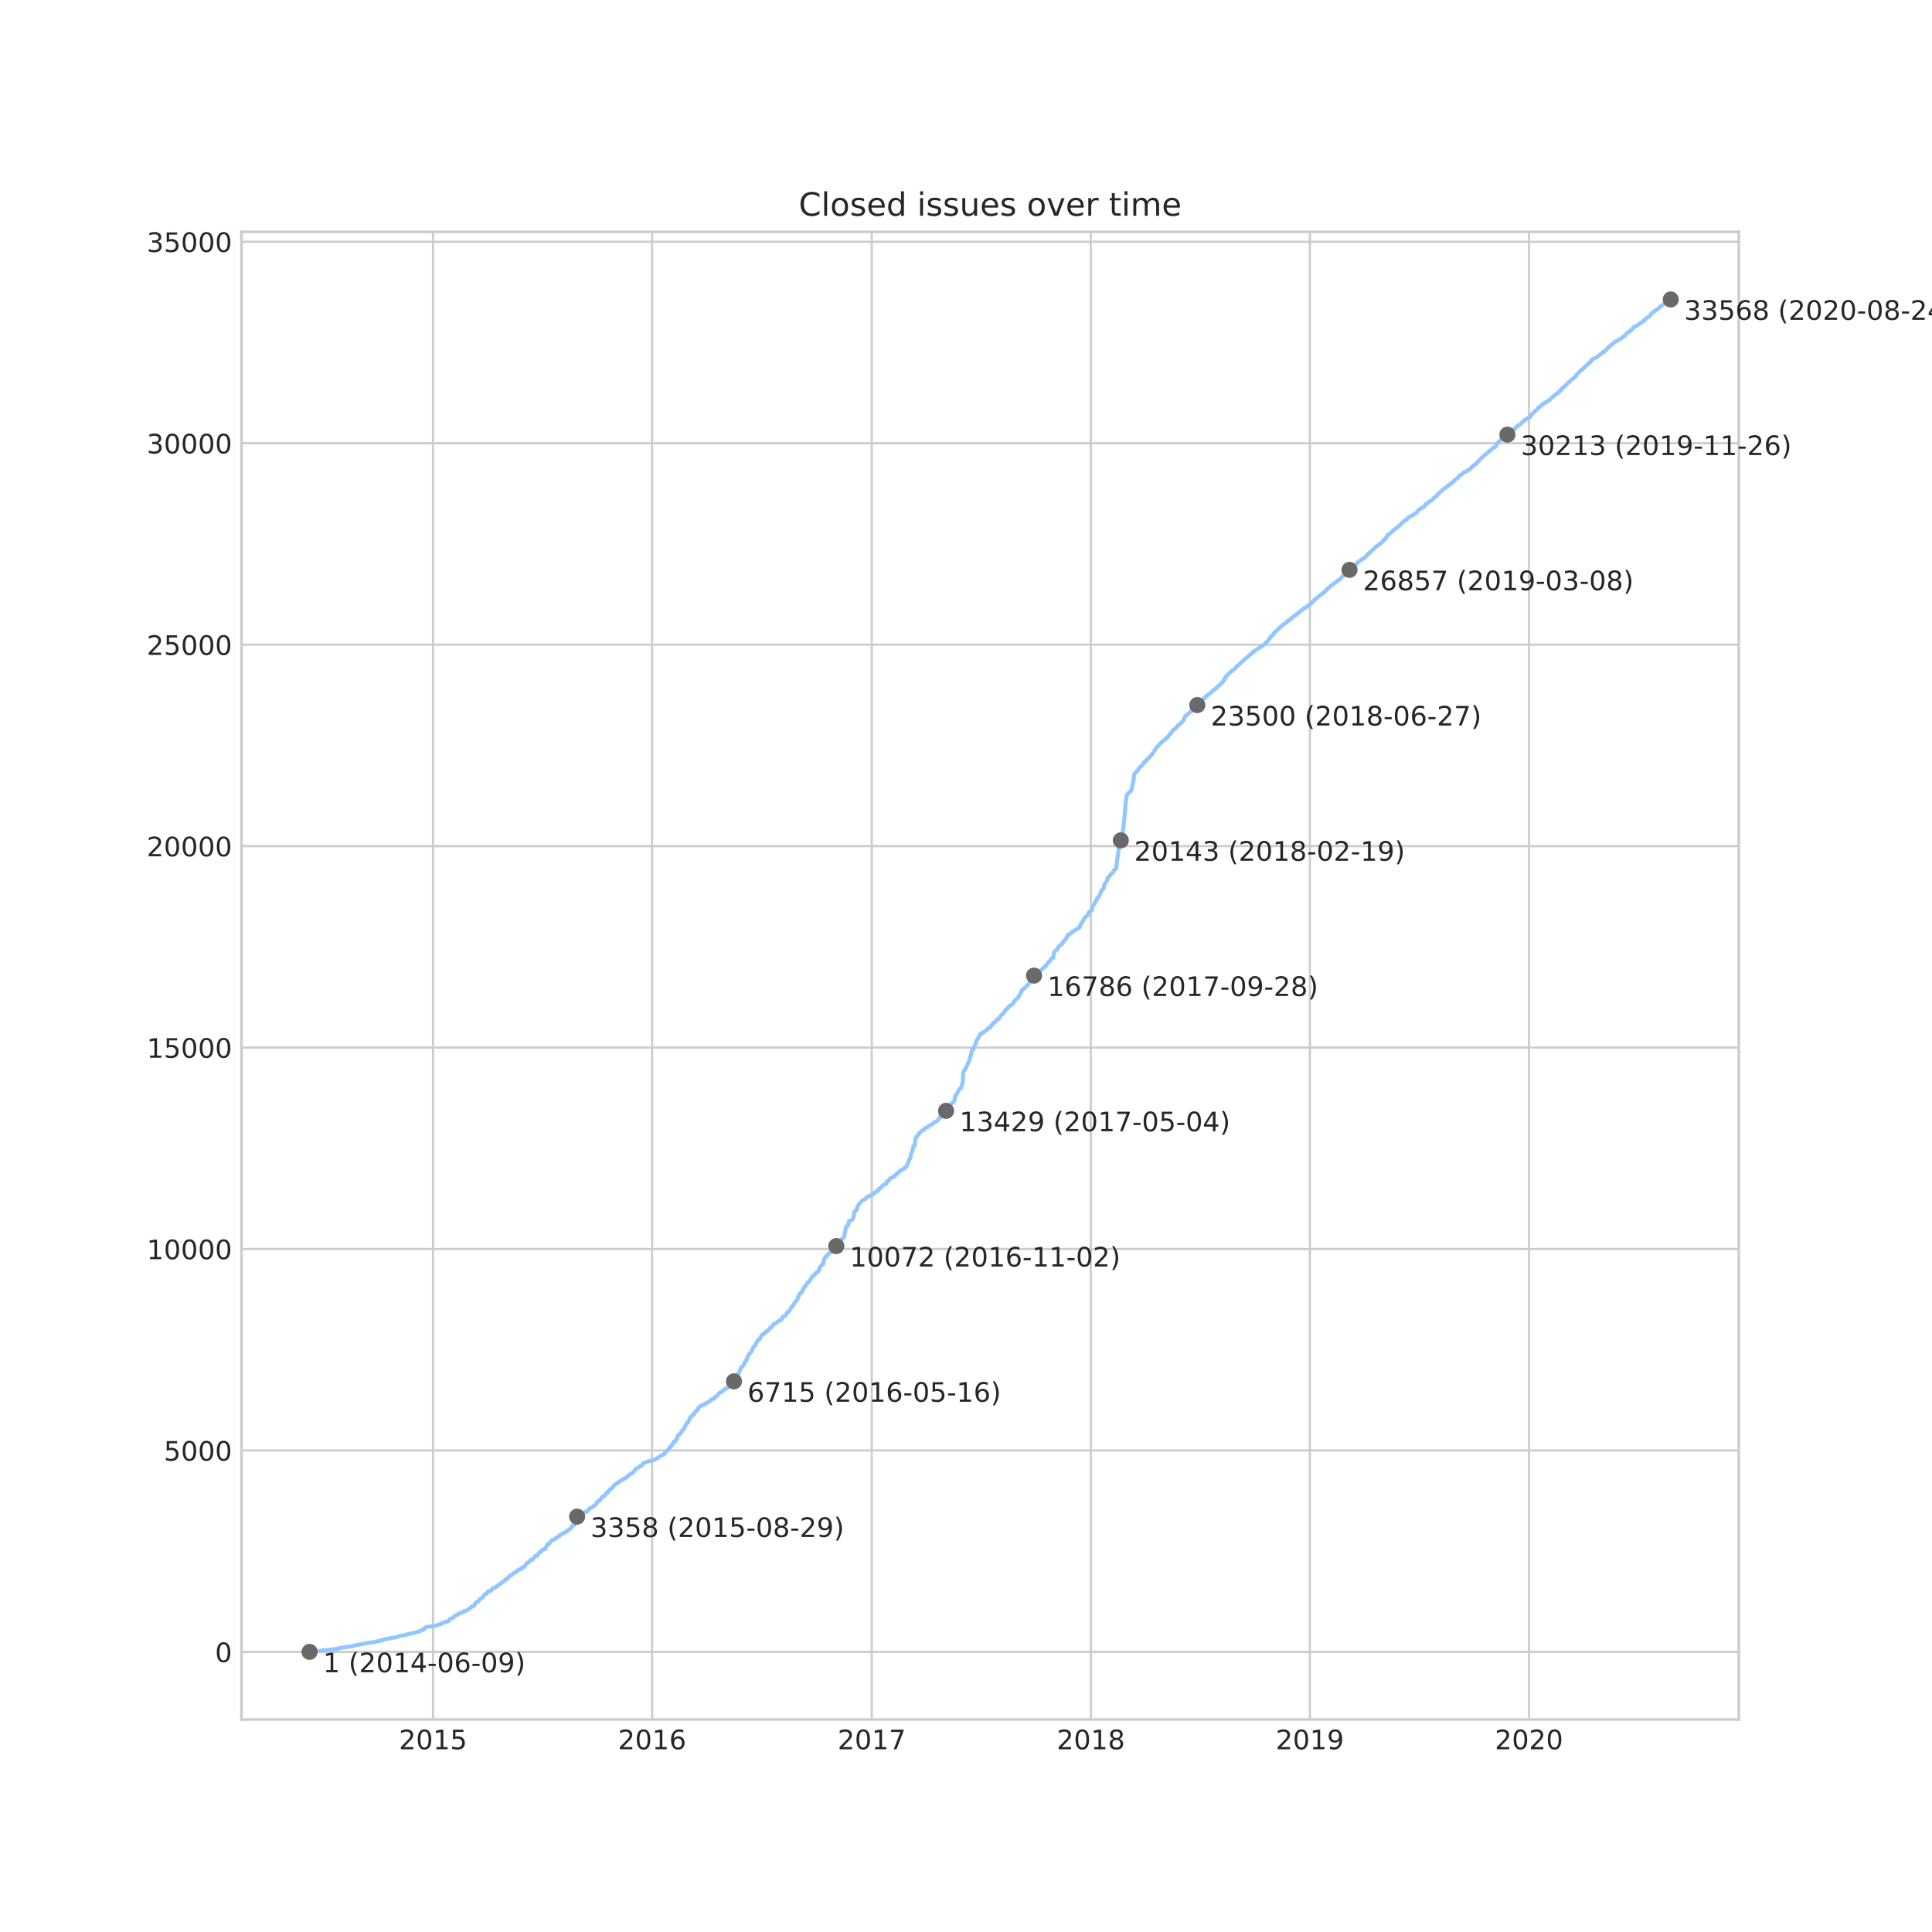 <?xml version="1.0" encoding="utf-8" standalone="no"?>
<!DOCTYPE svg PUBLIC "-//W3C//DTD SVG 1.1//EN"
  "http://www.w3.org/Graphics/SVG/1.1/DTD/svg11.dtd">
<!-- Created with matplotlib (https://matplotlib.org/) -->
<svg height="720pt" version="1.1" viewBox="0 0 720 720" width="720pt" xmlns="http://www.w3.org/2000/svg" xmlns:xlink="http://www.w3.org/1999/xlink">
 <defs>
  <style type="text/css">*{stroke-linecap:butt;stroke-linejoin:round;}</style>
 </defs>
 <g id="figure_1">
  <g id="patch_1">
   <path d="M 0 720 
L 720 720 
L 720 0 
L 0 0 
z
" style="fill:#ffffff;"/>
  </g>
  <g id="axes_1">
   <g id="patch_2">
    <path d="M 90 640.8 
L 648 640.8 
L 648 86.4 
L 90 86.4 
z
" style="fill:#ffffff;"/>
   </g>
   <g id="matplotlib.axis_1">
    <g id="xtick_1">
     <g id="line2d_1">
      <path clip-path="url(#pc2d326fd61)" d="M 161.382 640.8 
L 161.382 86.4 
" style="fill:none;stroke:#cccccc;stroke-linecap:round;stroke-width:0.8;"/>
     </g>
     <g id="line2d_2"/>
     <g id="text_1">
      <!-- 2015 -->
      <g style="fill:#262626;" transform="translate(148.657 651.898)scale(0.1 -0.1)">
       <defs>
        <path d="M 19.188 8.297 
L 53.609 8.297 
L 53.609 0 
L 7.328 0 
L 7.328 8.297 
Q 12.938 14.109 22.625 23.891 
Q 32.328 33.688 34.812 36.531 
Q 39.547 41.844 41.422 45.531 
Q 43.312 49.219 43.312 52.781 
Q 43.312 58.594 39.234 62.25 
Q 35.156 65.922 28.609 65.922 
Q 23.969 65.922 18.812 64.312 
Q 13.672 62.703 7.812 59.422 
L 7.812 69.391 
Q 13.766 71.781 18.938 73 
Q 24.125 74.219 28.422 74.219 
Q 39.75 74.219 46.484 68.547 
Q 53.219 62.891 53.219 53.422 
Q 53.219 48.922 51.531 44.891 
Q 49.859 40.875 45.406 35.406 
Q 44.188 33.984 37.641 27.219 
Q 31.109 20.453 19.188 8.297 
z
" id="DejaVuSans-50"/>
        <path d="M 31.781 66.406 
Q 24.172 66.406 20.328 58.906 
Q 16.5 51.422 16.5 36.375 
Q 16.5 21.391 20.328 13.891 
Q 24.172 6.391 31.781 6.391 
Q 39.453 6.391 43.281 13.891 
Q 47.125 21.391 47.125 36.375 
Q 47.125 51.422 43.281 58.906 
Q 39.453 66.406 31.781 66.406 
z
M 31.781 74.219 
Q 44.047 74.219 50.516 64.516 
Q 56.984 54.828 56.984 36.375 
Q 56.984 17.969 50.516 8.266 
Q 44.047 -1.422 31.781 -1.422 
Q 19.531 -1.422 13.062 8.266 
Q 6.594 17.969 6.594 36.375 
Q 6.594 54.828 13.062 64.516 
Q 19.531 74.219 31.781 74.219 
z
" id="DejaVuSans-48"/>
        <path d="M 12.406 8.297 
L 28.516 8.297 
L 28.516 63.922 
L 10.984 60.406 
L 10.984 69.391 
L 28.422 72.906 
L 38.281 72.906 
L 38.281 8.297 
L 54.391 8.297 
L 54.391 0 
L 12.406 0 
z
" id="DejaVuSans-49"/>
        <path d="M 10.797 72.906 
L 49.516 72.906 
L 49.516 64.594 
L 19.828 64.594 
L 19.828 46.734 
Q 21.969 47.469 24.109 47.828 
Q 26.266 48.188 28.422 48.188 
Q 40.625 48.188 47.75 41.5 
Q 54.891 34.812 54.891 23.391 
Q 54.891 11.625 47.562 5.094 
Q 40.234 -1.422 26.906 -1.422 
Q 22.312 -1.422 17.547 -0.641 
Q 12.797 0.141 7.719 1.703 
L 7.719 11.625 
Q 12.109 9.234 16.797 8.062 
Q 21.484 6.891 26.703 6.891 
Q 35.156 6.891 40.078 11.328 
Q 45.016 15.766 45.016 23.391 
Q 45.016 31 40.078 35.438 
Q 35.156 39.891 26.703 39.891 
Q 22.75 39.891 18.812 39.016 
Q 14.891 38.141 10.797 36.281 
z
" id="DejaVuSans-53"/>
       </defs>
       <use xlink:href="#DejaVuSans-50"/>
       <use x="63.623" xlink:href="#DejaVuSans-48"/>
       <use x="127.246" xlink:href="#DejaVuSans-49"/>
       <use x="190.869" xlink:href="#DejaVuSans-53"/>
      </g>
     </g>
    </g>
    <g id="xtick_2">
     <g id="line2d_3">
      <path clip-path="url(#pc2d326fd61)" d="M 243.021 640.8 
L 243.021 86.4 
" style="fill:none;stroke:#cccccc;stroke-linecap:round;stroke-width:0.8;"/>
     </g>
     <g id="line2d_4"/>
     <g id="text_2">
      <!-- 2016 -->
      <g style="fill:#262626;" transform="translate(230.296 651.898)scale(0.1 -0.1)">
       <defs>
        <path d="M 33.016 40.375 
Q 26.375 40.375 22.484 35.828 
Q 18.609 31.297 18.609 23.391 
Q 18.609 15.531 22.484 10.953 
Q 26.375 6.391 33.016 6.391 
Q 39.656 6.391 43.531 10.953 
Q 47.406 15.531 47.406 23.391 
Q 47.406 31.297 43.531 35.828 
Q 39.656 40.375 33.016 40.375 
z
M 52.594 71.297 
L 52.594 62.312 
Q 48.875 64.062 45.094 64.984 
Q 41.312 65.922 37.594 65.922 
Q 27.828 65.922 22.672 59.328 
Q 17.531 52.734 16.797 39.406 
Q 19.672 43.656 24.016 45.922 
Q 28.375 48.188 33.594 48.188 
Q 44.578 48.188 50.953 41.516 
Q 57.328 34.859 57.328 23.391 
Q 57.328 12.156 50.688 5.359 
Q 44.047 -1.422 33.016 -1.422 
Q 20.359 -1.422 13.672 8.266 
Q 6.984 17.969 6.984 36.375 
Q 6.984 53.656 15.188 63.938 
Q 23.391 74.219 37.203 74.219 
Q 40.922 74.219 44.703 73.484 
Q 48.484 72.75 52.594 71.297 
z
" id="DejaVuSans-54"/>
       </defs>
       <use xlink:href="#DejaVuSans-50"/>
       <use x="63.623" xlink:href="#DejaVuSans-48"/>
       <use x="127.246" xlink:href="#DejaVuSans-49"/>
       <use x="190.869" xlink:href="#DejaVuSans-54"/>
      </g>
     </g>
    </g>
    <g id="xtick_3">
     <g id="line2d_5">
      <path clip-path="url(#pc2d326fd61)" d="M 324.883 640.8 
L 324.883 86.4 
" style="fill:none;stroke:#cccccc;stroke-linecap:round;stroke-width:0.8;"/>
     </g>
     <g id="line2d_6"/>
     <g id="text_3">
      <!-- 2017 -->
      <g style="fill:#262626;" transform="translate(312.158 651.898)scale(0.1 -0.1)">
       <defs>
        <path d="M 8.203 72.906 
L 55.078 72.906 
L 55.078 68.703 
L 28.609 0 
L 18.312 0 
L 43.219 64.594 
L 8.203 64.594 
z
" id="DejaVuSans-55"/>
       </defs>
       <use xlink:href="#DejaVuSans-50"/>
       <use x="63.623" xlink:href="#DejaVuSans-48"/>
       <use x="127.246" xlink:href="#DejaVuSans-49"/>
       <use x="190.869" xlink:href="#DejaVuSans-55"/>
      </g>
     </g>
    </g>
    <g id="xtick_4">
     <g id="line2d_7">
      <path clip-path="url(#pc2d326fd61)" d="M 406.522 640.8 
L 406.522 86.4 
" style="fill:none;stroke:#cccccc;stroke-linecap:round;stroke-width:0.8;"/>
     </g>
     <g id="line2d_8"/>
     <g id="text_4">
      <!-- 2018 -->
      <g style="fill:#262626;" transform="translate(393.797 651.898)scale(0.1 -0.1)">
       <defs>
        <path d="M 31.781 34.625 
Q 24.75 34.625 20.719 30.859 
Q 16.703 27.094 16.703 20.516 
Q 16.703 13.922 20.719 10.156 
Q 24.75 6.391 31.781 6.391 
Q 38.812 6.391 42.859 10.172 
Q 46.922 13.969 46.922 20.516 
Q 46.922 27.094 42.891 30.859 
Q 38.875 34.625 31.781 34.625 
z
M 21.922 38.812 
Q 15.578 40.375 12.031 44.719 
Q 8.5 49.078 8.5 55.328 
Q 8.5 64.062 14.719 69.141 
Q 20.953 74.219 31.781 74.219 
Q 42.672 74.219 48.875 69.141 
Q 55.078 64.062 55.078 55.328 
Q 55.078 49.078 51.531 44.719 
Q 48 40.375 41.703 38.812 
Q 48.828 37.156 52.797 32.312 
Q 56.781 27.484 56.781 20.516 
Q 56.781 9.906 50.312 4.234 
Q 43.844 -1.422 31.781 -1.422 
Q 19.734 -1.422 13.25 4.234 
Q 6.781 9.906 6.781 20.516 
Q 6.781 27.484 10.781 32.312 
Q 14.797 37.156 21.922 38.812 
z
M 18.312 54.391 
Q 18.312 48.734 21.844 45.562 
Q 25.391 42.391 31.781 42.391 
Q 38.141 42.391 41.719 45.562 
Q 45.312 48.734 45.312 54.391 
Q 45.312 60.062 41.719 63.234 
Q 38.141 66.406 31.781 66.406 
Q 25.391 66.406 21.844 63.234 
Q 18.312 60.062 18.312 54.391 
z
" id="DejaVuSans-56"/>
       </defs>
       <use xlink:href="#DejaVuSans-50"/>
       <use x="63.623" xlink:href="#DejaVuSans-48"/>
       <use x="127.246" xlink:href="#DejaVuSans-49"/>
       <use x="190.869" xlink:href="#DejaVuSans-56"/>
      </g>
     </g>
    </g>
    <g id="xtick_5">
     <g id="line2d_9">
      <path clip-path="url(#pc2d326fd61)" d="M 488.161 640.8 
L 488.161 86.4 
" style="fill:none;stroke:#cccccc;stroke-linecap:round;stroke-width:0.8;"/>
     </g>
     <g id="line2d_10"/>
     <g id="text_5">
      <!-- 2019 -->
      <g style="fill:#262626;" transform="translate(475.436 651.898)scale(0.1 -0.1)">
       <defs>
        <path d="M 10.984 1.516 
L 10.984 10.5 
Q 14.703 8.734 18.5 7.812 
Q 22.312 6.891 25.984 6.891 
Q 35.75 6.891 40.891 13.453 
Q 46.047 20.016 46.781 33.406 
Q 43.953 29.203 39.594 26.953 
Q 35.25 24.703 29.984 24.703 
Q 19.047 24.703 12.672 31.312 
Q 6.297 37.938 6.297 49.422 
Q 6.297 60.641 12.938 67.422 
Q 19.578 74.219 30.609 74.219 
Q 43.266 74.219 49.922 64.516 
Q 56.594 54.828 56.594 36.375 
Q 56.594 19.141 48.406 8.859 
Q 40.234 -1.422 26.422 -1.422 
Q 22.703 -1.422 18.891 -0.688 
Q 15.094 0.047 10.984 1.516 
z
M 30.609 32.422 
Q 37.25 32.422 41.125 36.953 
Q 45.016 41.5 45.016 49.422 
Q 45.016 57.281 41.125 61.844 
Q 37.25 66.406 30.609 66.406 
Q 23.969 66.406 20.094 61.844 
Q 16.219 57.281 16.219 49.422 
Q 16.219 41.5 20.094 36.953 
Q 23.969 32.422 30.609 32.422 
z
" id="DejaVuSans-57"/>
       </defs>
       <use xlink:href="#DejaVuSans-50"/>
       <use x="63.623" xlink:href="#DejaVuSans-48"/>
       <use x="127.246" xlink:href="#DejaVuSans-49"/>
       <use x="190.869" xlink:href="#DejaVuSans-57"/>
      </g>
     </g>
    </g>
    <g id="xtick_6">
     <g id="line2d_11">
      <path clip-path="url(#pc2d326fd61)" d="M 569.8 640.8 
L 569.8 86.4 
" style="fill:none;stroke:#cccccc;stroke-linecap:round;stroke-width:0.8;"/>
     </g>
     <g id="line2d_12"/>
     <g id="text_6">
      <!-- 2020 -->
      <g style="fill:#262626;" transform="translate(557.075 651.898)scale(0.1 -0.1)">
       <use xlink:href="#DejaVuSans-50"/>
       <use x="63.623" xlink:href="#DejaVuSans-48"/>
       <use x="127.246" xlink:href="#DejaVuSans-50"/>
       <use x="190.869" xlink:href="#DejaVuSans-48"/>
      </g>
     </g>
    </g>
   </g>
   <g id="matplotlib.axis_2">
    <g id="ytick_1">
     <g id="line2d_13">
      <path clip-path="url(#pc2d326fd61)" d="M 90 615.615 
L 648 615.615 
" style="fill:none;stroke:#cccccc;stroke-linecap:round;stroke-width:0.8;"/>
     </g>
     <g id="line2d_14"/>
     <g id="text_7">
      <!-- 0 -->
      <g style="fill:#262626;" transform="translate(80.138 619.414)scale(0.1 -0.1)">
       <use xlink:href="#DejaVuSans-48"/>
      </g>
     </g>
    </g>
    <g id="ytick_2">
     <g id="line2d_15">
      <path clip-path="url(#pc2d326fd61)" d="M 90 540.541 
L 648 540.541 
" style="fill:none;stroke:#cccccc;stroke-linecap:round;stroke-width:0.8;"/>
     </g>
     <g id="line2d_16"/>
     <g id="text_8">
      <!-- 5000 -->
      <g style="fill:#262626;" transform="translate(61.05 544.341)scale(0.1 -0.1)">
       <use xlink:href="#DejaVuSans-53"/>
       <use x="63.623" xlink:href="#DejaVuSans-48"/>
       <use x="127.246" xlink:href="#DejaVuSans-48"/>
       <use x="190.869" xlink:href="#DejaVuSans-48"/>
      </g>
     </g>
    </g>
    <g id="ytick_3">
     <g id="line2d_17">
      <path clip-path="url(#pc2d326fd61)" d="M 90 465.468 
L 648 465.468 
" style="fill:none;stroke:#cccccc;stroke-linecap:round;stroke-width:0.8;"/>
     </g>
     <g id="line2d_18"/>
     <g id="text_9">
      <!-- 10000 -->
      <g style="fill:#262626;" transform="translate(54.688 469.267)scale(0.1 -0.1)">
       <use xlink:href="#DejaVuSans-49"/>
       <use x="63.623" xlink:href="#DejaVuSans-48"/>
       <use x="127.246" xlink:href="#DejaVuSans-48"/>
       <use x="190.869" xlink:href="#DejaVuSans-48"/>
       <use x="254.492" xlink:href="#DejaVuSans-48"/>
      </g>
     </g>
    </g>
    <g id="ytick_4">
     <g id="line2d_19">
      <path clip-path="url(#pc2d326fd61)" d="M 90 390.394 
L 648 390.394 
" style="fill:none;stroke:#cccccc;stroke-linecap:round;stroke-width:0.8;"/>
     </g>
     <g id="line2d_20"/>
     <g id="text_10">
      <!-- 15000 -->
      <g style="fill:#262626;" transform="translate(54.688 394.193)scale(0.1 -0.1)">
       <use xlink:href="#DejaVuSans-49"/>
       <use x="63.623" xlink:href="#DejaVuSans-53"/>
       <use x="127.246" xlink:href="#DejaVuSans-48"/>
       <use x="190.869" xlink:href="#DejaVuSans-48"/>
       <use x="254.492" xlink:href="#DejaVuSans-48"/>
      </g>
     </g>
    </g>
    <g id="ytick_5">
     <g id="line2d_21">
      <path clip-path="url(#pc2d326fd61)" d="M 90 315.32 
L 648 315.32 
" style="fill:none;stroke:#cccccc;stroke-linecap:round;stroke-width:0.8;"/>
     </g>
     <g id="line2d_22"/>
     <g id="text_11">
      <!-- 20000 -->
      <g style="fill:#262626;" transform="translate(54.688 319.119)scale(0.1 -0.1)">
       <use xlink:href="#DejaVuSans-50"/>
       <use x="63.623" xlink:href="#DejaVuSans-48"/>
       <use x="127.246" xlink:href="#DejaVuSans-48"/>
       <use x="190.869" xlink:href="#DejaVuSans-48"/>
       <use x="254.492" xlink:href="#DejaVuSans-48"/>
      </g>
     </g>
    </g>
    <g id="ytick_6">
     <g id="line2d_23">
      <path clip-path="url(#pc2d326fd61)" d="M 90 240.246 
L 648 240.246 
" style="fill:none;stroke:#cccccc;stroke-linecap:round;stroke-width:0.8;"/>
     </g>
     <g id="line2d_24"/>
     <g id="text_12">
      <!-- 25000 -->
      <g style="fill:#262626;" transform="translate(54.688 244.046)scale(0.1 -0.1)">
       <use xlink:href="#DejaVuSans-50"/>
       <use x="63.623" xlink:href="#DejaVuSans-53"/>
       <use x="127.246" xlink:href="#DejaVuSans-48"/>
       <use x="190.869" xlink:href="#DejaVuSans-48"/>
       <use x="254.492" xlink:href="#DejaVuSans-48"/>
      </g>
     </g>
    </g>
    <g id="ytick_7">
     <g id="line2d_25">
      <path clip-path="url(#pc2d326fd61)" d="M 90 165.173 
L 648 165.173 
" style="fill:none;stroke:#cccccc;stroke-linecap:round;stroke-width:0.8;"/>
     </g>
     <g id="line2d_26"/>
     <g id="text_13">
      <!-- 30000 -->
      <g style="fill:#262626;" transform="translate(54.688 168.972)scale(0.1 -0.1)">
       <defs>
        <path d="M 40.578 39.312 
Q 47.656 37.797 51.625 33 
Q 55.609 28.219 55.609 21.188 
Q 55.609 10.406 48.188 4.484 
Q 40.766 -1.422 27.094 -1.422 
Q 22.516 -1.422 17.656 -0.516 
Q 12.797 0.391 7.625 2.203 
L 7.625 11.719 
Q 11.719 9.328 16.594 8.109 
Q 21.484 6.891 26.812 6.891 
Q 36.078 6.891 40.938 10.547 
Q 45.797 14.203 45.797 21.188 
Q 45.797 27.641 41.281 31.266 
Q 36.766 34.906 28.719 34.906 
L 20.219 34.906 
L 20.219 43.016 
L 29.109 43.016 
Q 36.375 43.016 40.234 45.922 
Q 44.094 48.828 44.094 54.297 
Q 44.094 59.906 40.109 62.906 
Q 36.141 65.922 28.719 65.922 
Q 24.656 65.922 20.016 65.031 
Q 15.375 64.156 9.812 62.312 
L 9.812 71.094 
Q 15.438 72.656 20.344 73.438 
Q 25.25 74.219 29.594 74.219 
Q 40.828 74.219 47.359 69.109 
Q 53.906 64.016 53.906 55.328 
Q 53.906 49.266 50.438 45.094 
Q 46.969 40.922 40.578 39.312 
z
" id="DejaVuSans-51"/>
       </defs>
       <use xlink:href="#DejaVuSans-51"/>
       <use x="63.623" xlink:href="#DejaVuSans-48"/>
       <use x="127.246" xlink:href="#DejaVuSans-48"/>
       <use x="190.869" xlink:href="#DejaVuSans-48"/>
       <use x="254.492" xlink:href="#DejaVuSans-48"/>
      </g>
     </g>
    </g>
    <g id="ytick_8">
     <g id="line2d_27">
      <path clip-path="url(#pc2d326fd61)" d="M 90 90.099 
L 648 90.099 
" style="fill:none;stroke:#cccccc;stroke-linecap:round;stroke-width:0.8;"/>
     </g>
     <g id="line2d_28"/>
     <g id="text_14">
      <!-- 35000 -->
      <g style="fill:#262626;" transform="translate(54.688 93.898)scale(0.1 -0.1)">
       <use xlink:href="#DejaVuSans-51"/>
       <use x="63.623" xlink:href="#DejaVuSans-53"/>
       <use x="127.246" xlink:href="#DejaVuSans-48"/>
       <use x="190.869" xlink:href="#DejaVuSans-48"/>
       <use x="254.492" xlink:href="#DejaVuSans-48"/>
      </g>
     </g>
    </g>
   </g>
   <g id="line2d_29">
    <path clip-path="url(#pc2d326fd61)" d="M 115.364 615.6 
L 116.919 615.465 
L 117.043 615.42 
L 119.335 615.24 
L 120.461 615.029 
L 120.499 615.014 
L 122.619 614.879 
L 123.751 614.699 
L 125.588 614.534 
L 125.615 614.399 
L 126.48 614.264 
L 126.522 614.204 
L 128.915 613.798 
L 128.925 613.783 
L 130.235 613.648 
L 131.282 613.468 
L 132.023 613.303 
L 132.703 613.168 
L 132.792 613.093 
L 136.041 612.507 
L 136.107 612.417 
L 139.06 612.026 
L 140.997 611.606 
L 141.001 611.591 
L 142.148 611.396 
L 142.418 611.201 
L 142.963 611.051 
L 143.036 610.945 
L 144.103 610.81 
L 144.166 610.78 
L 145.359 610.555 
L 146.167 610.375 
L 147.29 610.24 
L 147.674 610.105 
L 147.68 610.075 
L 148.548 609.924 
L 149.047 609.684 
L 149.099 609.624 
L 150.807 609.369 
L 150.876 609.294 
L 151.532 609.174 
L 151.594 609.099 
L 154.916 608.378 
L 154.916 608.363 
L 155.124 608.228 
L 155.298 608.153 
L 156.455 607.912 
L 156.625 607.747 
L 156.875 607.627 
L 156.916 607.582 
L 157.795 607.402 
L 157.807 607.282 
L 158.03 607.162 
L 158.039 606.861 
L 158.264 606.741 
L 158.308 606.696 
L 158.68 606.531 
L 158.741 606.396 
L 162.681 605.795 
L 162.731 605.675 
L 163.394 605.495 
L 163.414 605.435 
L 164.125 605.315 
L 164.459 605.18 
L 164.758 604.879 
L 165.804 604.669 
L 165.9 604.519 
L 166.297 604.354 
L 166.494 604.294 
L 166.6 604.234 
L 167.198 604.114 
L 167.252 603.994 
L 167.429 603.603 
L 167.648 603.468 
L 167.717 603.393 
L 167.894 603.258 
L 168.977 602.867 
L 169.224 602.432 
L 169.279 602.342 
L 169.426 602.207 
L 169.696 602.042 
L 169.898 602.012 
L 170.391 601.862 
L 170.738 601.666 
L 171.062 601.351 
L 171.219 601.201 
L 171.311 601.156 
L 172.123 601.036 
L 172.148 600.991 
L 172.332 600.856 
L 172.928 600.45 
L 173.661 600.315 
L 173.892 600.24 
L 174.113 600.12 
L 174.25 600.015 
L 174.401 599.85 
L 174.552 599.654 
L 174.992 599.534 
L 175.093 599.354 
L 175.441 599.054 
L 175.533 598.919 
L 175.833 598.768 
L 175.885 598.678 
L 176.526 598.558 
L 176.813 598.033 
L 176.921 597.943 
L 177.022 597.642 
L 177.097 597.537 
L 177.221 597.402 
L 177.332 597.282 
L 177.474 597.147 
L 177.489 597.072 
L 178.092 596.937 
L 178.159 596.681 
L 178.35 596.546 
L 178.394 596.441 
L 178.573 596.306 
L 178.661 596.201 
L 178.804 596.066 
L 178.872 595.856 
L 179.037 595.72 
L 179.249 595.66 
L 179.669 595.525 
L 179.919 595.135 
L 180.059 594.985 
L 180.358 594.489 
L 180.485 594.354 
L 180.604 594.219 
L 180.68 594.099 
L 181.227 593.964 
L 181.356 593.799 
L 181.504 593.648 
L 181.638 593.408 
L 181.96 593.123 
L 182.166 592.913 
L 182.344 592.883 
L 183.046 592.763 
L 183.247 592.402 
L 183.496 592.147 
L 183.558 592.012 
L 183.717 591.877 
L 183.756 591.817 
L 184.393 591.682 
L 184.875 591.411 
L 185.088 591.216 
L 185.144 591.141 
L 185.271 591.006 
L 185.334 590.841 
L 185.941 590.676 
L 186.233 590.33 
L 186.589 590.18 
L 186.791 589.88 
L 187.6 589.399 
L 187.707 589.309 
L 188.36 588.664 
L 188.795 588.498 
L 189.059 588.363 
L 189.162 588.168 
L 189.306 588.003 
L 189.363 587.868 
L 189.593 587.733 
L 189.737 587.552 
L 189.924 587.282 
L 190.181 587.147 
L 190.643 587.027 
L 190.725 586.802 
L 191.036 586.652 
L 191.195 586.486 
L 191.36 586.351 
L 191.591 586.141 
L 192.179 586.021 
L 192.286 585.811 
L 192.443 585.691 
L 192.471 585.571 
L 192.848 585.42 
L 192.988 585.21 
L 193.114 585.075 
L 193.184 584.985 
L 193.881 584.85 
L 194.234 584.67 
L 194.292 584.534 
L 194.458 584.399 
L 194.545 584.204 
L 195.314 583.979 
L 195.415 583.724 
L 195.595 583.589 
L 195.672 583.483 
L 195.782 583.348 
L 195.907 583.153 
L 195.987 583.018 
L 196.346 582.613 
L 197.136 582.102 
L 197.231 581.937 
L 197.372 581.802 
L 197.465 581.727 
L 197.718 581.577 
L 197.828 581.411 
L 197.884 581.261 
L 198.46 581.126 
L 198.538 580.976 
L 198.704 580.856 
L 198.832 580.661 
L 199.177 580.21 
L 199.265 580.15 
L 199.403 580 
L 199.475 579.88 
L 200.245 579.67 
L 200.312 579.535 
L 200.459 579.414 
L 200.533 579.159 
L 200.691 578.994 
L 200.768 578.829 
L 200.917 578.664 
L 201.014 578.469 
L 201.614 578.303 
L 201.713 578.138 
L 201.855 578.003 
L 201.964 577.793 
L 202.131 577.598 
L 202.249 577.508 
L 202.34 577.433 
L 203.163 577.237 
L 203.71 576.246 
L 203.817 575.916 
L 204.101 575.526 
L 204.123 575.436 
L 204.698 575.27 
L 204.864 574.97 
L 204.941 574.85 
L 205.05 574.64 
L 205.192 574.46 
L 205.279 574.354 
L 205.498 574.204 
L 205.603 574.024 
L 205.73 573.949 
L 206.309 573.829 
L 206.546 573.709 
L 206.943 573.529 
L 207.175 573.183 
L 207.285 573.018 
L 207.827 572.883 
L 208.113 572.643 
L 208.349 572.523 
L 208.419 572.433 
L 208.562 572.297 
L 208.652 572.072 
L 208.78 571.937 
L 208.843 571.892 
L 209.395 571.772 
L 210.084 571.306 
L 210.359 571.156 
L 210.418 571.111 
L 210.935 570.946 
L 211.641 570.301 
L 211.768 570.195 
L 212.471 569.79 
L 212.919 569.28 
L 212.971 569.114 
L 213.082 568.904 
L 213.352 568.619 
L 213.482 568.424 
L 214.097 568.259 
L 214.265 568.063 
L 214.365 567.928 
L 214.442 566.667 
L 214.587 566.547 
L 214.696 565.706 
L 214.79 565.571 
L 214.874 565.316 
L 215.615 565.105 
L 216.216 564.46 
L 216.524 564.31 
L 216.611 564.129 
L 217.311 563.994 
L 217.636 563.859 
L 217.738 563.709 
L 218.195 563.484 
L 218.245 563.394 
L 218.856 563.244 
L 219.631 562.208 
L 220.483 561.802 
L 220.622 561.712 
L 221.843 560.886 
L 221.991 560.751 
L 222.325 560.361 
L 222.405 560.241 
L 222.513 559.805 
L 222.685 559.715 
L 222.824 559.58 
L 222.915 559.355 
L 223.512 559.235 
L 224.226 558.169 
L 224.627 557.658 
L 225.105 557.538 
L 225.253 557.388 
L 225.487 557.178 
L 225.822 556.697 
L 226.011 556.382 
L 226.059 556.292 
L 226.603 556.127 
L 226.862 555.766 
L 226.982 555.406 
L 227.127 555.166 
L 227.264 555.106 
L 227.531 554.91 
L 228.048 554.64 
L 228.2 554.505 
L 228.274 554.325 
L 228.436 554.16 
L 228.527 553.919 
L 228.705 553.739 
L 228.786 553.679 
L 228.87 553.544 
L 229.005 553.289 
L 229.891 552.808 
L 232.281 551.157 
L 232.306 551.082 
L 232.907 550.962 
L 233.02 550.901 
L 233.36 550.676 
L 233.609 550.451 
L 233.709 550.316 
L 234.375 549.85 
L 234.48 549.655 
L 235.511 548.98 
L 235.954 548.859 
L 236.179 548.484 
L 236.542 548.034 
L 236.613 547.838 
L 236.738 547.703 
L 236.808 547.568 
L 236.988 547.403 
L 237.071 547.313 
L 238.032 546.832 
L 238.332 546.502 
L 239.089 546.247 
L 239.199 546.112 
L 239.338 545.811 
L 239.529 545.616 
L 239.669 545.466 
L 239.852 545.256 
L 240.025 545.196 
L 241.657 544.535 
L 242.553 544.4 
L 242.894 544.22 
L 243.845 544.085 
L 243.965 543.95 
L 245.473 543.124 
L 245.527 542.989 
L 245.708 542.854 
L 245.795 542.778 
L 246.357 542.508 
L 246.452 542.388 
L 247.446 542.028 
L 247.553 541.908 
L 247.679 541.757 
L 247.814 541.367 
L 247.923 541.232 
L 247.999 541.067 
L 248.528 540.872 
L 248.607 540.706 
L 248.715 540.541 
L 248.785 540.421 
L 248.96 540.226 
L 249.132 540.076 
L 249.247 539.956 
L 249.519 539.49 
L 249.617 539.385 
L 249.707 539.265 
L 249.807 539.205 
L 250.357 538.694 
L 250.465 538.469 
L 250.626 538.319 
L 250.728 538.019 
L 250.803 537.884 
L 250.911 537.688 
L 251.12 537.298 
L 251.685 537.118 
L 251.912 536.622 
L 252.128 536.427 
L 252.238 536.157 
L 252.263 536.022 
L 252.371 535.857 
L 252.703 534.821 
L 253.165 534.61 
L 253.28 534.475 
L 253.494 534.295 
L 253.602 534.115 
L 253.753 533.95 
L 253.859 533.86 
L 253.989 533.725 
L 254.112 533.394 
L 254.232 533.094 
L 254.429 532.929 
L 254.853 532.538 
L 255.57 530.977 
L 255.717 530.857 
L 255.909 530.346 
L 256.087 530.286 
L 256.403 530.151 
L 256.462 529.896 
L 256.557 529.686 
L 256.625 529.52 
L 256.824 529.19 
L 257.105 528.605 
L 257.197 528.364 
L 257.281 528.184 
L 257.39 528.004 
L 257.843 527.734 
L 257.955 527.659 
L 258.132 527.478 
L 258.388 527.283 
L 258.502 527.058 
L 258.576 526.938 
L 258.648 526.803 
L 258.78 526.578 
L 258.867 526.382 
L 258.982 526.187 
L 259.018 526.157 
L 259.516 525.992 
L 259.616 525.752 
L 259.788 525.572 
L 260.008 525.256 
L 260.212 525.091 
L 260.233 524.716 
L 260.279 524.536 
L 260.456 524.4 
L 260.716 524.22 
L 261.143 524.055 
L 261.256 523.995 
L 261.765 523.635 
L 261.8 523.545 
L 262.635 523.334 
L 262.725 523.199 
L 263.095 523.034 
L 263.195 522.869 
L 263.536 522.704 
L 264.548 522.178 
L 264.683 521.998 
L 264.812 521.833 
L 265.095 521.638 
L 265.204 521.428 
L 265.944 521.247 
L 266.258 520.992 
L 266.343 520.857 
L 266.563 520.617 
L 266.838 520.407 
L 267.242 520.226 
L 267.367 520.001 
L 267.668 519.596 
L 267.764 519.386 
L 268.439 518.875 
L 268.945 518.695 
L 268.998 518.635 
L 269.221 518.5 
L 269.912 517.764 
L 270.507 517.584 
L 270.762 517.343 
L 271.124 517.193 
L 271.421 516.623 
L 271.526 516.518 
L 271.941 516.383 
L 272.049 516.232 
L 272.256 516.037 
L 272.703 515.722 
L 272.847 515.497 
L 272.957 515.377 
L 272.997 515.271 
L 273.334 515.121 
L 273.45 514.986 
L 273.534 514.851 
L 273.642 514.551 
L 273.885 513.875 
L 273.963 513.184 
L 274.103 513.019 
L 274.243 512.719 
L 274.555 512.359 
L 274.606 512.299 
L 275.154 512.058 
L 275.403 511.638 
L 275.514 511.383 
L 275.625 510.977 
L 275.685 510.767 
L 275.787 510.542 
L 275.905 510.392 
L 276.086 509.806 
L 276.3 509.521 
L 276.513 509.386 
L 276.607 509.251 
L 276.885 509.055 
L 277.041 508.8 
L 277.172 508.65 
L 277.803 507.163 
L 278.213 506.908 
L 278.321 506.518 
L 278.976 504.941 
L 279.079 504.716 
L 279.743 504.1 
L 279.872 503.92 
L 280.899 501.803 
L 281.25 501.638 
L 281.345 501.503 
L 281.479 501.278 
L 281.594 501.037 
L 281.68 500.902 
L 281.856 500.482 
L 281.949 500.287 
L 282.055 500.137 
L 282.412 499.491 
L 282.514 499.431 
L 283.227 498.935 
L 283.277 498.665 
L 283.426 498.455 
L 283.502 498.23 
L 283.578 498.11 
L 283.691 497.974 
L 283.799 497.614 
L 283.926 497.479 
L 284.039 497.329 
L 284.7 497.149 
L 285.525 496.203 
L 285.562 496.143 
L 286.128 496.008 
L 286.223 495.812 
L 286.405 495.617 
L 286.752 495.212 
L 286.835 495.107 
L 287.012 494.957 
L 287.134 494.731 
L 287.61 494.566 
L 287.762 494.311 
L 288.185 493.635 
L 288.427 493.455 
L 288.581 493.29 
L 289.264 492.99 
L 290.23 492.239 
L 290.836 492.104 
L 291.053 491.909 
L 291.179 491.698 
L 291.392 491.338 
L 291.5 491.128 
L 291.797 490.692 
L 292.52 490.422 
L 292.628 490.302 
L 292.866 490.107 
L 293.415 489.011 
L 293.941 488.83 
L 294.623 487.779 
L 294.725 487.524 
L 294.85 487.314 
L 294.926 487.029 
L 295.325 486.864 
L 295.501 486.728 
L 295.539 486.578 
L 295.824 486.038 
L 295.972 485.858 
L 296.093 485.602 
L 296.207 485.437 
L 296.741 484.716 
L 297.083 484.566 
L 297.345 483.665 
L 297.451 483.41 
L 297.558 483.26 
L 297.858 482.539 
L 297.933 482.389 
L 298.062 482.014 
L 298.127 481.984 
L 298.602 481.849 
L 298.707 481.729 
L 298.889 481.503 
L 299.016 481.008 
L 299.13 480.873 
L 299.71 479.671 
L 300.032 479.461 
L 300.142 479.281 
L 300.305 478.951 
L 300.478 478.786 
L 300.516 478.696 
L 300.67 478.56 
L 300.921 478.2 
L 301.008 478.065 
L 301.121 477.93 
L 301.201 477.795 
L 301.363 477.66 
L 301.483 477.404 
L 301.797 477.254 
L 301.914 476.969 
L 302.023 476.819 
L 302.514 476.023 
L 302.589 475.828 
L 302.705 475.678 
L 302.82 475.542 
L 303.336 475.377 
L 303.571 475.062 
L 303.723 474.912 
L 303.857 474.642 
L 304.031 474.431 
L 304.49 473.996 
L 304.983 473.846 
L 305.178 473.5 
L 305.468 472.434 
L 305.618 472.299 
L 305.762 472.014 
L 305.931 471.759 
L 306.114 471.549 
L 306.791 471.023 
L 306.976 469.777 
L 307.077 469.461 
L 307.195 469.221 
L 307.732 468.32 
L 308.101 468.125 
L 308.204 467.945 
L 308.407 467.705 
L 308.513 467.495 
L 308.729 467.269 
L 308.981 467.074 
L 309.059 466.969 
L 309.61 466.774 
L 309.693 466.609 
L 309.864 466.459 
L 310.005 466.158 
L 310.413 465.813 
L 310.513 465.648 
L 311.601 464.597 
L 311.696 464.356 
L 311.882 464.191 
L 312.022 464.041 
L 312.543 463.681 
L 312.631 463.456 
L 312.763 463.305 
L 312.84 463.11 
L 312.98 462.96 
L 313.076 462.69 
L 313.245 462.405 
L 313.368 462.224 
L 313.5 461.879 
L 313.588 461.789 
L 313.688 461.654 
L 314.354 461.338 
L 314.5 461.173 
L 314.518 460.948 
L 314.634 460.423 
L 314.767 460.182 
L 315.267 457.224 
L 315.452 457.074 
L 315.515 457.044 
L 315.847 456.909 
L 315.955 456.654 
L 316.097 456.384 
L 316.369 455.092 
L 316.844 454.897 
L 317.465 454.732 
L 317.638 454.567 
L 318.131 453.591 
L 318.349 451.714 
L 318.622 451.309 
L 319 451.174 
L 319.052 451.008 
L 319.212 450.783 
L 319.279 450.588 
L 319.374 450.303 
L 319.487 450.107 
L 319.603 449.522 
L 319.838 449.267 
L 319.904 449.116 
L 320.242 448.546 
L 320.517 448.396 
L 320.618 448.231 
L 321.556 447.24 
L 322.203 447.014 
L 322.285 446.939 
L 322.513 446.804 
L 322.699 446.654 
L 322.837 446.474 
L 322.926 446.129 
L 323.947 445.828 
L 324.12 445.738 
L 324.395 445.498 
L 324.456 445.408 
L 325.552 445.002 
L 325.66 444.882 
L 325.976 444.417 
L 326.226 444.297 
L 326.246 444.237 
L 326.775 444.087 
L 326.89 443.891 
L 326.979 443.801 
L 327.156 443.666 
L 327.604 443.036 
L 328.035 442.705 
L 328.393 442.57 
L 328.687 442.24 
L 328.801 442.075 
L 328.868 441.879 
L 329.027 441.774 
L 329.289 441.564 
L 329.448 441.444 
L 330.202 441.249 
L 330.449 440.963 
L 330.46 440.483 
L 330.508 440.348 
L 330.662 440.213 
L 330.874 440.018 
L 331.444 439.792 
L 331.551 439.387 
L 332.224 438.967 
L 332.598 438.681 
L 333.154 438.546 
L 333.258 438.396 
L 333.345 438.246 
L 333.395 438.156 
L 333.775 437.976 
L 333.905 437.765 
L 334.031 437.63 
L 334.132 437.42 
L 334.325 437.27 
L 334.759 437.135 
L 334.866 437 
L 335.171 436.624 
L 335.266 436.444 
L 335.858 436.144 
L 335.927 436.054 
L 336.354 435.888 
L 336.886 435.543 
L 336.986 435.408 
L 337.856 434.687 
L 337.894 434.447 
L 338.028 434.222 
L 338.171 433.937 
L 338.234 433.786 
L 338.342 433.381 
L 338.487 433.171 
L 338.664 432.976 
L 338.732 432.63 
L 338.828 431.925 
L 339.185 431.759 
L 339.283 431.594 
L 339.32 431.429 
L 339.44 430.228 
L 339.559 429.988 
L 339.663 429.567 
L 339.906 429.267 
L 340.006 428.802 
L 340.064 428.666 
L 340.211 428.171 
L 340.273 427.991 
L 340.412 427.03 
L 340.919 426.85 
L 340.964 426.054 
L 341.083 424.928 
L 341.133 424.718 
L 341.237 424.282 
L 341.389 423.952 
L 341.62 423.636 
L 341.86 423.261 
L 341.995 423.021 
L 342.451 422.766 
L 342.557 422.315 
L 342.715 422.15 
L 342.895 421.955 
L 343.193 421.715 
L 343.311 421.534 
L 344.131 421.129 
L 344.237 421.054 
L 344.547 420.709 
L 344.655 420.558 
L 345.028 420.333 
L 345.066 420.303 
L 345.602 420.168 
L 345.765 419.988 
L 345.987 419.718 
L 346.089 419.613 
L 346.763 419.252 
L 347.186 419.117 
L 348.383 418.126 
L 348.953 417.976 
L 349.043 417.871 
L 349.334 417.691 
L 349.488 417.465 
L 349.681 417.33 
L 349.869 416.91 
L 350.439 416.534 
L 350.551 415.799 
L 350.806 415.513 
L 350.911 415.318 
L 351.076 415.153 
L 351.208 414.928 
L 351.284 414.688 
L 352.074 414.357 
L 352.247 414.237 
L 352.477 414.057 
L 352.592 413.907 
L 352.698 413.622 
L 352.847 413.396 
L 352.982 412.826 
L 353.39 412.721 
L 353.509 412.586 
L 353.585 412.511 
L 353.768 412.36 
L 354.323 411.565 
L 354.395 411.384 
L 354.447 411.309 
L 355.045 411.099 
L 355.161 410.844 
L 355.276 410.679 
L 355.787 410.063 
L 355.907 408.592 
L 356.119 408.396 
L 356.167 408.231 
L 356.664 407.436 
L 356.73 407.375 
L 356.828 407.24 
L 356.936 406.955 
L 357.036 406.775 
L 357.141 406.55 
L 357.248 406.385 
L 357.398 406.144 
L 357.518 406.009 
L 357.64 405.739 
L 358.133 405.529 
L 358.251 405.349 
L 358.27 405.063 
L 358.387 404.463 
L 358.621 403.967 
L 358.727 403.637 
L 358.815 403.382 
L 358.943 399.718 
L 359.045 399.553 
L 359.149 399.177 
L 359.721 398.502 
L 359.872 398.051 
L 360.15 397.601 
L 360.24 397.286 
L 360.348 397.195 
L 360.472 396.955 
L 360.582 396.76 
L 360.614 396.61 
L 360.715 396.265 
L 360.824 396.129 
L 360.903 395.949 
L 361.05 395.799 
L 361.16 395.424 
L 361.239 395.214 
L 361.354 394.628 
L 361.405 394.403 
L 361.51 393.937 
L 361.627 393.742 
L 361.737 393.607 
L 362.006 392.586 
L 362.089 391.865 
L 362.157 391.745 
L 362.293 391.205 
L 362.681 391.115 
L 362.832 390.964 
L 363.009 390.259 
L 363.07 390.139 
L 363.218 389.658 
L 363.322 389.508 
L 363.427 389.103 
L 363.515 388.967 
L 363.621 388.622 
L 363.691 388.472 
L 363.797 388.097 
L 364.271 387.271 
L 364.42 387.106 
L 364.526 386.82 
L 364.66 386.64 
L 364.74 386.445 
L 364.828 386.295 
L 365.168 385.709 
L 365.275 385.589 
L 365.383 385.229 
L 365.598 385.169 
L 366.14 384.989 
L 366.189 384.943 
L 366.449 384.808 
L 366.703 384.553 
L 366.913 384.418 
L 367.819 383.802 
L 367.926 383.637 
L 368.504 382.992 
L 369.099 382.841 
L 370.125 381.22 
L 370.646 381.085 
L 370.784 380.859 
L 370.987 380.724 
L 371.138 380.454 
L 371.256 380.319 
L 371.407 380.184 
L 371.548 379.974 
L 371.621 379.868 
L 372.216 379.688 
L 372.337 379.388 
L 372.534 379.208 
L 372.709 378.923 
L 372.813 378.697 
L 373.05 378.472 
L 373.172 378.307 
L 373.842 377.706 
L 373.953 377.541 
L 374.178 377.361 
L 374.281 377.241 
L 374.487 376.745 
L 374.593 376.475 
L 374.968 376.19 
L 375.382 375.995 
L 375.737 375.454 
L 376.353 374.793 
L 376.975 374.508 
L 377.248 374.268 
L 377.321 374.178 
L 377.499 374.013 
L 377.694 373.772 
L 377.765 373.562 
L 377.928 373.157 
L 379.377 371.851 
L 379.496 371.535 
L 379.71 371.37 
L 379.812 371.1 
L 379.93 370.83 
L 379.996 370.709 
L 380.147 370.559 
L 380.277 370.379 
L 380.39 370.049 
L 380.51 369.794 
L 380.616 369.568 
L 380.708 369.508 
L 380.777 369.343 
L 380.812 369.133 
L 380.905 368.878 
L 381.846 368.247 
L 382.746 367.196 
L 383.114 367.031 
L 383.21 366.866 
L 383.488 366.475 
L 383.596 366.31 
L 384.354 365.469 
L 384.478 364.854 
L 384.659 364.704 
L 384.806 364.568 
L 384.902 364.478 
L 385.03 364.238 
L 385.138 364.028 
L 385.278 363.833 
L 385.526 363.427 
L 385.871 363.142 
L 386.779 362.571 
L 386.867 362.436 
L 387.002 362.301 
L 387.118 362.061 
L 387.46 361.791 
L 387.85 361.656 
L 387.907 361.49 
L 388.197 361.355 
L 388.549 360.905 
L 388.795 360.65 
L 388.874 360.56 
L 389.453 360.349 
L 389.691 360.064 
L 390.64 358.653 
L 390.875 358.533 
L 390.953 358.427 
L 391.083 358.292 
L 391.406 357.932 
L 391.542 357.677 
L 391.72 357.481 
L 391.846 357.286 
L 392.016 357.061 
L 392.554 356.836 
L 392.574 356.656 
L 392.686 355.5 
L 392.712 355.364 
L 392.821 355.034 
L 392.955 354.824 
L 393.067 354.614 
L 393.198 354.464 
L 393.303 354.298 
L 393.923 353.878 
L 394.167 353.743 
L 394.268 353.217 
L 394.513 352.917 
L 394.829 352.437 
L 395.164 352.151 
L 395.557 351.971 
L 395.695 351.791 
L 395.811 351.686 
L 395.923 351.521 
L 396.08 351.401 
L 396.209 351.07 
L 396.463 350.65 
L 396.737 350.485 
L 397.693 349.148 
L 397.811 348.668 
L 397.874 348.533 
L 397.952 348.428 
L 398.888 347.977 
L 399.115 347.752 
L 399.393 347.557 
L 399.457 347.482 
L 399.589 347.347 
L 399.668 347.181 
L 400.626 346.701 
L 400.714 346.626 
L 400.866 346.491 
L 401.42 346.16 
L 401.991 345.935 
L 402.086 345.71 
L 402.324 345.575 
L 402.438 344.974 
L 402.555 344.839 
L 402.664 344.674 
L 402.882 344.329 
L 403 344.133 
L 403.574 343.308 
L 403.694 342.962 
L 403.795 342.722 
L 403.843 342.587 
L 404.058 342.437 
L 404.311 342.001 
L 404.496 341.806 
L 404.784 341.476 
L 405.259 341.281 
L 405.365 340.95 
L 405.571 340.695 
L 405.679 340.2 
L 405.884 339.824 
L 406.906 339.148 
L 407.077 338.142 
L 407.147 338.007 
L 408.476 335.65 
L 408.817 335.23 
L 408.93 334.704 
L 409.243 334.434 
L 409.482 334.134 
L 409.679 333.893 
L 409.814 333.533 
L 409.935 333.263 
L 410.143 332.602 
L 410.321 332.347 
L 410.588 331.911 
L 410.704 331.611 
L 411.329 331.161 
L 411.5 329.734 
L 412.187 328.728 
L 412.304 328.548 
L 412.48 328.293 
L 412.617 328.143 
L 412.713 327.332 
L 412.954 327.092 
L 413.198 326.731 
L 413.766 326.086 
L 413.816 325.966 
L 413.926 325.71 
L 414.09 325.65 
L 414.464 325.53 
L 414.601 325.245 
L 414.834 324.96 
L 414.985 324.674 
L 415.171 324.359 
L 415.342 324.194 
L 415.736 323.909 
L 415.956 323.713 
L 416.066 322.587 
L 416.127 322.017 
L 416.231 321.221 
L 416.267 320.966 
L 416.942 316.266 
L 416.97 316.011 
L 417.074 315.14 
L 417.112 314.885 
L 417.216 314.644 
L 417.624 313.804 
L 417.728 312.948 
L 417.813 312.617 
L 417.92 312.182 
L 418.107 311.551 
L 418.211 311.086 
L 418.315 310.726 
L 418.42 309.915 
L 418.486 309.554 
L 418.59 308.669 
L 418.628 308.413 
L 418.732 307.332 
L 418.799 307.032 
L 418.907 305.846 
L 418.979 305.335 
L 419.087 304.224 
L 419.13 303.789 
L 419.234 302.407 
L 419.272 302.152 
L 419.379 300.951 
L 419.405 300.651 
L 419.509 299.449 
L 419.547 299.149 
L 419.652 297.933 
L 419.708 297.618 
L 419.812 296.927 
L 419.878 296.627 
L 420.011 296.146 
L 420.44 295.621 
L 420.711 295.456 
L 421.631 294.54 
L 421.698 294.239 
L 421.802 293.639 
L 421.868 293.338 
L 421.973 292.933 
L 422.02 292.663 
L 422.124 292.317 
L 422.212 291.972 
L 422.304 291.522 
L 422.413 290.951 
L 422.465 290.471 
L 422.569 289.119 
L 422.588 288.894 
L 422.693 288.459 
L 422.919 288.294 
L 423.053 288.143 
L 423.165 288.023 
L 423.441 287.678 
L 423.821 287.483 
L 423.939 287.212 
L 424.179 286.882 
L 424.272 286.582 
L 424.436 286.417 
L 424.529 286.191 
L 425.589 285.246 
L 425.691 285.14 
L 425.913 284.96 
L 425.991 284.81 
L 426.056 284.69 
L 426.156 284.42 
L 426.426 284.119 
L 426.53 283.999 
L 426.949 283.804 
L 427.004 283.519 
L 427.13 283.324 
L 427.324 283.158 
L 427.369 283.113 
L 427.557 282.978 
L 427.664 282.873 
L 427.889 282.678 
L 427.996 282.603 
L 428.159 282.528 
L 428.396 282.137 
L 428.49 281.912 
L 429.178 281.342 
L 431.291 278.189 
L 431.774 277.873 
L 432.949 276.492 
L 433.167 276.327 
L 433.598 276.102 
L 433.69 275.996 
L 433.892 275.861 
L 434.436 275.291 
L 434.806 275.156 
L 435.696 273.954 
L 435.789 273.789 
L 436.502 273.069 
L 436.609 272.858 
L 436.718 272.693 
L 436.886 272.483 
L 437.155 272.168 
L 437.248 272.018 
L 437.859 271.672 
L 438.061 271.432 
L 438.401 271.207 
L 438.532 271.012 
L 438.662 270.891 
L 438.804 270.681 
L 438.95 270.351 
L 439.173 270.216 
L 440.475 269.195 
L 440.585 268.864 
L 441.002 268.579 
L 441.201 268.069 
L 441.315 267.723 
L 441.409 267.573 
L 441.502 267.318 
L 441.591 267.168 
L 441.666 266.988 
L 441.769 266.852 
L 441.978 266.672 
L 442.055 266.522 
L 442.683 266.237 
L 442.808 266.012 
L 443.08 265.816 
L 443.143 265.696 
L 443.304 265.561 
L 443.806 265.021 
L 444.479 264.871 
L 444.705 264.585 
L 444.84 264.315 
L 445.464 263.414 
L 445.887 263.189 
L 446.465 262.438 
L 446.62 262.258 
L 446.724 262.153 
L 447.332 261.687 
L 447.627 261.327 
L 447.918 261.192 
L 448.481 260.456 
L 448.942 260.141 
L 449.359 259.69 
L 449.888 259.105 
L 449.923 259.045 
L 450.353 258.88 
L 450.72 258.489 
L 451.111 258.309 
L 451.272 258.099 
L 451.386 257.949 
L 453.932 255.847 
L 454.038 255.666 
L 454.891 254.886 
L 455.113 254.736 
L 455.839 253.94 
L 456.078 253.579 
L 456.218 253.249 
L 456.322 253.114 
L 456.644 252.919 
L 456.74 252.303 
L 456.824 252.138 
L 456.912 252.063 
L 457.088 251.913 
L 457.301 251.718 
L 457.531 251.417 
L 458.161 250.787 
L 458.38 250.652 
L 459.293 249.901 
L 459.6 249.706 
L 459.709 249.571 
L 459.827 249.48 
L 460.071 249.3 
L 460.585 248.805 
L 460.686 248.565 
L 460.945 248.294 
L 461.827 247.679 
L 461.934 247.529 
L 462.168 247.303 
L 462.3 247.078 
L 463.14 246.297 
L 463.257 246.252 
L 463.532 245.982 
L 463.751 245.802 
L 463.86 245.712 
L 466.091 243.82 
L 466.31 243.64 
L 466.41 243.55 
L 466.575 243.354 
L 466.7 243.159 
L 467.602 242.574 
L 467.797 242.439 
L 467.924 242.363 
L 468.211 242.183 
L 468.297 242.063 
L 469.876 241.087 
L 470.076 240.877 
L 470.871 240.442 
L 470.966 240.306 
L 471.257 240.036 
L 471.379 239.931 
L 471.543 239.691 
L 471.792 239.451 
L 472.121 239.285 
L 472.264 239.12 
L 472.264 239.105 
L 472.471 238.97 
L 473.187 237.904 
L 473.318 237.724 
L 473.41 237.318 
L 473.855 237.138 
L 475.4 235.231 
L 475.674 235.081 
L 476.517 234.361 
L 476.672 234.18 
L 477.226 233.625 
L 477.46 233.46 
L 477.571 233.34 
L 477.698 233.129 
L 477.984 232.949 
L 478.119 232.754 
L 478.45 232.589 
L 478.711 232.439 
L 479.053 232.213 
L 479.388 232.033 
L 479.777 231.613 
L 479.82 231.463 
L 479.89 231.403 
L 480.225 231.268 
L 480.851 230.862 
L 481.483 230.201 
L 481.76 230.021 
L 482.085 229.751 
L 482.428 229.586 
L 482.574 229.391 
L 482.651 229.316 
L 482.894 229.15 
L 482.96 229.075 
L 483.295 228.94 
L 483.398 228.79 
L 485.925 226.733 
L 485.963 226.643 
L 486.446 226.448 
L 486.55 226.403 
L 486.986 226.223 
L 487.349 225.982 
L 487.498 225.802 
L 487.574 225.577 
L 487.896 225.382 
L 488.813 224.781 
L 488.91 224.571 
L 489.014 224.436 
L 489.658 223.97 
L 489.749 223.58 
L 489.982 223.415 
L 490.093 223.34 
L 491.07 222.604 
L 491.161 222.514 
L 491.434 222.304 
L 491.557 222.154 
L 492.108 221.748 
L 492.529 221.433 
L 492.861 221.133 
L 493.067 220.937 
L 493.479 220.802 
L 493.758 220.322 
L 494.133 220.142 
L 494.31 219.901 
L 494.523 219.721 
L 494.682 219.436 
L 494.869 219.301 
L 496.177 218.19 
L 496.275 218.1 
L 496.574 217.889 
L 496.846 217.664 
L 497.062 217.544 
L 497.488 217.199 
L 498.644 216.283 
L 499.014 216.148 
L 499.291 215.877 
L 500.01 215.067 
L 500.227 214.871 
L 500.767 214.586 
L 500.876 214.466 
L 501.039 214.211 
L 502.514 213.055 
L 502.621 212.859 
L 502.797 212.604 
L 503.137 211.899 
L 503.962 211.403 
L 504.263 210.998 
L 504.673 210.727 
L 505.039 210.577 
L 505.179 210.472 
L 505.584 210.082 
L 505.854 209.872 
L 506.091 209.526 
L 506.186 209.406 
L 508.251 207.995 
L 508.481 207.86 
L 508.572 207.754 
L 509.142 207.259 
L 509.352 206.929 
L 512.342 204.211 
L 512.447 204.031 
L 512.654 203.851 
L 513.121 203.595 
L 513.19 203.46 
L 513.456 203.31 
L 514.109 202.679 
L 514.503 202.529 
L 514.616 202.424 
L 514.965 202.109 
L 515.222 201.884 
L 515.421 201.628 
L 515.462 201.373 
L 515.656 201.223 
L 515.752 201.133 
L 516 200.998 
L 516.413 200.637 
L 516.576 200.352 
L 516.793 200.172 
L 516.846 199.947 
L 516.965 199.601 
L 517.2 199.361 
L 517.461 199.181 
L 517.955 198.821 
L 518.356 198.505 
L 518.49 198.355 
L 519.248 197.68 
L 520.574 196.613 
L 520.871 196.433 
L 522.809 194.617 
L 522.914 194.511 
L 523.218 194.241 
L 523.318 194.106 
L 523.521 193.956 
L 523.763 193.821 
L 524.171 193.656 
L 524.298 193.535 
L 524.407 193.385 
L 524.478 193.16 
L 524.739 192.98 
L 524.913 192.785 
L 525.98 192.184 
L 526.588 191.974 
L 527.993 190.968 
L 528.092 190.863 
L 528.164 190.683 
L 528.456 190.247 
L 528.836 190.007 
L 528.934 189.932 
L 529.08 189.782 
L 529.154 189.722 
L 529.472 189.512 
L 529.992 189.166 
L 530.411 189.046 
L 530.635 188.881 
L 530.845 188.656 
L 531.034 188.445 
L 531.384 187.815 
L 531.921 187.665 
L 532.033 187.545 
L 532.265 187.304 
L 532.361 187.229 
L 532.635 186.989 
L 532.881 186.809 
L 533.401 186.569 
L 533.506 186.494 
L 533.984 185.983 
L 534.203 185.818 
L 534.398 185.503 
L 534.511 185.352 
L 534.634 185.307 
L 534.937 185.157 
L 535.18 184.947 
L 535.409 184.767 
L 535.578 184.602 
L 535.721 184.452 
L 535.765 184.241 
L 535.847 184.121 
L 536.093 183.956 
L 536.368 183.671 
L 536.623 183.476 
L 536.755 183.31 
L 537.078 183.04 
L 537.295 182.83 
L 537.657 182.41 
L 538.461 182.004 
L 538.572 181.869 
L 539.021 181.494 
L 539.61 181.028 
L 539.821 180.848 
L 541.126 179.992 
L 541.324 179.857 
L 541.574 179.527 
L 541.732 179.392 
L 541.865 179.226 
L 542.093 178.971 
L 542.661 178.461 
L 543.161 178.265 
L 544.034 177.109 
L 544.43 176.959 
L 544.499 176.869 
L 544.802 176.734 
L 544.909 176.704 
L 545.028 176.539 
L 545.148 176.314 
L 545.294 176.193 
L 546.592 175.578 
L 547.255 175.142 
L 547.549 174.992 
L 547.682 174.857 
L 548.05 174.662 
L 548.134 174.497 
L 548.283 174.362 
L 548.392 174.121 
L 548.674 173.941 
L 549.088 173.626 
L 549.207 173.476 
L 550.202 172.74 
L 550.306 172.575 
L 550.792 172.004 
L 551.155 171.659 
L 551.2 171.614 
L 551.366 171.479 
L 551.478 171.299 
L 551.595 171.133 
L 553.375 169.557 
L 553.478 169.482 
L 553.691 169.317 
L 555.1 168.055 
L 555.411 167.92 
L 556.095 167.245 
L 556.343 166.959 
L 557.106 166.599 
L 557.199 166.494 
L 557.429 166.224 
L 557.525 166.043 
L 557.71 165.758 
L 557.915 165.368 
L 557.998 165.233 
L 558.153 165.052 
L 558.471 164.737 
L 558.905 164.272 
L 559.078 164.062 
L 559.183 163.896 
L 559.391 163.536 
L 559.543 163.356 
L 559.77 163.131 
L 560.209 162.905 
L 561.684 162.05 
L 562.015 161.794 
L 562.213 161.629 
L 562.472 161.194 
L 562.963 161.029 
L 563.04 160.999 
L 563.266 160.848 
L 563.354 160.758 
L 563.604 160.563 
L 563.726 160.443 
L 563.912 160.293 
L 563.986 160.203 
L 564.099 160.053 
L 564.538 159.842 
L 564.741 159.602 
L 564.829 159.437 
L 565.065 159.287 
L 565.229 159.062 
L 565.777 158.551 
L 566.351 158.251 
L 567.141 157.575 
L 567.709 156.975 
L 568.004 156.764 
L 568.107 156.659 
L 568.543 156.389 
L 569.528 155.713 
L 569.734 155.563 
L 569.81 155.533 
L 570.23 155.398 
L 570.428 154.857 
L 570.518 154.767 
L 570.721 154.557 
L 570.892 154.407 
L 571.292 153.957 
L 571.641 153.716 
L 571.77 153.521 
L 571.853 153.341 
L 571.972 153.206 
L 572.137 153.056 
L 572.497 152.861 
L 572.892 152.59 
L 573.082 152.275 
L 573.195 152.095 
L 573.35 151.915 
L 573.49 151.749 
L 573.962 151.539 
L 574.132 151.359 
L 574.212 151.224 
L 574.381 151.134 
L 574.515 150.984 
L 574.641 150.894 
L 574.846 150.713 
L 574.953 150.578 
L 575.184 150.413 
L 575.61 150.203 
L 575.864 150.068 
L 576.208 149.873 
L 576.662 149.497 
L 576.823 149.437 
L 577.813 148.792 
L 578.206 148.236 
L 578.282 148.161 
L 578.717 147.891 
L 579.371 147.335 
L 579.625 147.185 
L 579.727 146.975 
L 580.066 146.78 
L 580.157 146.735 
L 580.333 146.584 
L 580.483 146.464 
L 580.772 146.314 
L 580.875 146.194 
L 581.137 145.879 
L 581.212 145.759 
L 581.408 145.593 
L 581.578 145.458 
L 581.842 145.248 
L 581.948 145.008 
L 582.056 144.858 
L 582.139 144.783 
L 582.305 144.632 
L 582.899 144.197 
L 583.113 144.002 
L 583.214 143.747 
L 584.049 143.056 
L 584.24 142.801 
L 585.877 141.314 
L 585.946 141.254 
L 586.339 141.014 
L 586.903 140.578 
L 587.104 140.353 
L 587.897 139.242 
L 588.125 139.107 
L 588.475 138.747 
L 589.144 138.071 
L 589.24 137.951 
L 590.581 136.9 
L 590.698 136.585 
L 591.705 135.774 
L 591.753 135.699 
L 591.957 135.549 
L 592.388 135.143 
L 592.483 135.098 
L 592.816 134.903 
L 592.923 134.272 
L 593.26 134.077 
L 593.581 133.927 
L 593.711 133.717 
L 593.767 133.672 
L 594.889 133.281 
L 594.998 133.191 
L 595.31 132.876 
L 595.509 132.741 
L 595.609 132.651 
L 596.465 132.05 
L 596.618 131.87 
L 596.847 131.69 
L 597.172 131.449 
L 597.507 131.254 
L 597.617 131.149 
L 598.433 130.594 
L 598.667 130.263 
L 598.764 130.143 
L 598.852 129.978 
L 598.972 129.828 
L 599.286 129.678 
L 599.442 129.468 
L 599.536 129.347 
L 599.91 129.122 
L 599.979 128.942 
L 600.087 128.807 
L 600.876 128.311 
L 600.971 128.191 
L 601.125 127.996 
L 601.227 127.891 
L 601.492 127.696 
L 602.951 126.795 
L 603.207 126.645 
L 603.522 126.45 
L 604.022 126.284 
L 604.288 126.014 
L 604.498 125.834 
L 604.839 125.534 
L 605.344 125.248 
L 605.452 125.173 
L 605.631 124.993 
L 605.841 124.843 
L 606.071 124.453 
L 606.175 124.227 
L 606.494 123.972 
L 606.637 123.927 
L 606.977 123.762 
L 607.205 123.522 
L 607.343 123.417 
L 607.722 123.251 
L 607.773 123.176 
L 607.949 123.026 
L 608.18 122.636 
L 608.658 122.26 
L 608.738 122.005 
L 608.792 121.93 
L 609.299 121.705 
L 610.206 121.239 
L 610.574 120.954 
L 610.669 120.864 
L 610.88 120.669 
L 610.984 120.579 
L 611.779 120.158 
L 611.886 120.083 
L 612.208 119.918 
L 612.261 119.798 
L 612.41 119.663 
L 613.633 118.567 
L 613.94 118.402 
L 614.166 118.176 
L 614.473 117.996 
L 614.578 117.846 
L 614.745 117.711 
L 614.764 117.681 
L 614.954 117.546 
L 615.141 117.351 
L 615.331 117.17 
L 615.475 116.765 
L 615.831 116.51 
L 615.967 116.42 
L 616.459 116.149 
L 616.574 115.909 
L 616.888 115.759 
L 616.921 115.684 
L 617.152 115.564 
L 617.275 115.489 
L 617.521 115.309 
L 617.824 115.128 
L 617.955 115.008 
L 618.226 114.768 
L 618.367 114.618 
L 618.665 114.438 
L 618.802 114.153 
L 619.34 113.912 
L 619.489 113.792 
L 620.628 112.876 
L 621.007 112.726 
L 621.102 112.666 
L 621.446 112.366 
L 621.517 112.321 
L 621.802 112.156 
L 621.964 112.02 
L 622.138 111.885 
L 622.248 111.81 
L 622.636 111.6 
L 622.636 111.6 
" style="fill:none;stroke:#92c6ff;stroke-linecap:round;stroke-width:1.5;"/>
   </g>
   <g id="line2d_30">
    <defs>
     <path d="M 0 2.5 
C 0.663 2.5 1.299 2.237 1.768 1.768 
C 2.237 1.299 2.5 0.663 2.5 0 
C 2.5 -0.663 2.237 -1.299 1.768 -1.768 
C 1.299 -2.237 0.663 -2.5 0 -2.5 
C -0.663 -2.5 -1.299 -2.237 -1.768 -1.768 
C -2.237 -1.299 -2.5 -0.663 -2.5 0 
C -2.5 0.663 -2.237 1.299 -1.768 1.768 
C -1.299 2.237 -0.663 2.5 0 2.5 
z
" id="mebd7ad1d5e" style="stroke:#696969;"/>
    </defs>
    <g clip-path="url(#pc2d326fd61)">
     <use style="fill:#696969;stroke:#696969;" x="115.364" xlink:href="#mebd7ad1d5e" y="615.6"/>
    </g>
   </g>
   <g id="line2d_31">
    <g clip-path="url(#pc2d326fd61)">
     <use style="fill:#696969;stroke:#696969;" x="215.075" xlink:href="#mebd7ad1d5e" y="565.195"/>
    </g>
   </g>
   <g id="line2d_32">
    <g clip-path="url(#pc2d326fd61)">
     <use style="fill:#696969;stroke:#696969;" x="273.534" xlink:href="#mebd7ad1d5e" y="514.791"/>
    </g>
   </g>
   <g id="line2d_33">
    <g clip-path="url(#pc2d326fd61)">
     <use style="fill:#696969;stroke:#696969;" x="311.669" xlink:href="#mebd7ad1d5e" y="464.386"/>
    </g>
   </g>
   <g id="line2d_34">
    <g clip-path="url(#pc2d326fd61)">
     <use style="fill:#696969;stroke:#696969;" x="352.58" xlink:href="#mebd7ad1d5e" y="413.982"/>
    </g>
   </g>
   <g id="line2d_35">
    <g clip-path="url(#pc2d326fd61)">
     <use style="fill:#696969;stroke:#696969;" x="385.35" xlink:href="#mebd7ad1d5e" y="363.577"/>
    </g>
   </g>
   <g id="line2d_36">
    <g clip-path="url(#pc2d326fd61)">
     <use style="fill:#696969;stroke:#696969;" x="417.7" xlink:href="#mebd7ad1d5e" y="313.173"/>
    </g>
   </g>
   <g id="line2d_37">
    <g clip-path="url(#pc2d326fd61)">
     <use style="fill:#696969;stroke:#696969;" x="446.194" xlink:href="#mebd7ad1d5e" y="262.768"/>
    </g>
   </g>
   <g id="line2d_38">
    <g clip-path="url(#pc2d326fd61)">
     <use style="fill:#696969;stroke:#696969;" x="502.925" xlink:href="#mebd7ad1d5e" y="212.364"/>
    </g>
   </g>
   <g id="line2d_39">
    <g clip-path="url(#pc2d326fd61)">
     <use style="fill:#696969;stroke:#696969;" x="561.772" xlink:href="#mebd7ad1d5e" y="161.974"/>
    </g>
   </g>
   <g id="line2d_40">
    <g clip-path="url(#pc2d326fd61)">
     <use style="fill:#696969;stroke:#696969;" x="622.636" xlink:href="#mebd7ad1d5e" y="111.6"/>
    </g>
   </g>
   <g id="patch_3">
    <path d="M 90 640.8 
L 90 86.4 
" style="fill:none;stroke:#cccccc;stroke-linecap:square;stroke-linejoin:miter;"/>
   </g>
   <g id="patch_4">
    <path d="M 648 640.8 
L 648 86.4 
" style="fill:none;stroke:#cccccc;stroke-linecap:square;stroke-linejoin:miter;"/>
   </g>
   <g id="patch_5">
    <path d="M 90 640.8 
L 648 640.8 
" style="fill:none;stroke:#cccccc;stroke-linecap:square;stroke-linejoin:miter;"/>
   </g>
   <g id="patch_6">
    <path d="M 90 86.4 
L 648 86.4 
" style="fill:none;stroke:#cccccc;stroke-linecap:square;stroke-linejoin:miter;"/>
   </g>
   <g id="text_15">
    <!-- 1 (2014-06-09) -->
    <g style="fill:#262626;" transform="translate(120.364 623.198)scale(0.1 -0.1)">
     <defs>
      <path id="DejaVuSans-32"/>
      <path d="M 31 75.875 
Q 24.469 64.656 21.281 53.656 
Q 18.109 42.672 18.109 31.391 
Q 18.109 20.125 21.312 9.062 
Q 24.516 -2 31 -13.188 
L 23.188 -13.188 
Q 15.875 -1.703 12.234 9.375 
Q 8.594 20.453 8.594 31.391 
Q 8.594 42.281 12.203 53.312 
Q 15.828 64.359 23.188 75.875 
z
" id="DejaVuSans-40"/>
      <path d="M 37.797 64.312 
L 12.891 25.391 
L 37.797 25.391 
z
M 35.203 72.906 
L 47.609 72.906 
L 47.609 25.391 
L 58.016 25.391 
L 58.016 17.188 
L 47.609 17.188 
L 47.609 0 
L 37.797 0 
L 37.797 17.188 
L 4.891 17.188 
L 4.891 26.703 
z
" id="DejaVuSans-52"/>
      <path d="M 4.891 31.391 
L 31.203 31.391 
L 31.203 23.391 
L 4.891 23.391 
z
" id="DejaVuSans-45"/>
      <path d="M 8.016 75.875 
L 15.828 75.875 
Q 23.141 64.359 26.781 53.312 
Q 30.422 42.281 30.422 31.391 
Q 30.422 20.453 26.781 9.375 
Q 23.141 -1.703 15.828 -13.188 
L 8.016 -13.188 
Q 14.5 -2 17.703 9.062 
Q 20.906 20.125 20.906 31.391 
Q 20.906 42.672 17.703 53.656 
Q 14.5 64.656 8.016 75.875 
z
" id="DejaVuSans-41"/>
     </defs>
     <use xlink:href="#DejaVuSans-49"/>
     <use x="63.623" xlink:href="#DejaVuSans-32"/>
     <use x="95.41" xlink:href="#DejaVuSans-40"/>
     <use x="134.424" xlink:href="#DejaVuSans-50"/>
     <use x="198.047" xlink:href="#DejaVuSans-48"/>
     <use x="261.67" xlink:href="#DejaVuSans-49"/>
     <use x="325.293" xlink:href="#DejaVuSans-52"/>
     <use x="388.916" xlink:href="#DejaVuSans-45"/>
     <use x="425" xlink:href="#DejaVuSans-48"/>
     <use x="488.623" xlink:href="#DejaVuSans-54"/>
     <use x="552.246" xlink:href="#DejaVuSans-45"/>
     <use x="588.33" xlink:href="#DejaVuSans-48"/>
     <use x="651.953" xlink:href="#DejaVuSans-57"/>
     <use x="715.576" xlink:href="#DejaVuSans-41"/>
    </g>
   </g>
   <g id="text_16">
    <!-- 3358 (2015-08-29) -->
    <g style="fill:#262626;" transform="translate(220.075 572.794)scale(0.1 -0.1)">
     <use xlink:href="#DejaVuSans-51"/>
     <use x="63.623" xlink:href="#DejaVuSans-51"/>
     <use x="127.246" xlink:href="#DejaVuSans-53"/>
     <use x="190.869" xlink:href="#DejaVuSans-56"/>
     <use x="254.492" xlink:href="#DejaVuSans-32"/>
     <use x="286.279" xlink:href="#DejaVuSans-40"/>
     <use x="325.293" xlink:href="#DejaVuSans-50"/>
     <use x="388.916" xlink:href="#DejaVuSans-48"/>
     <use x="452.539" xlink:href="#DejaVuSans-49"/>
     <use x="516.162" xlink:href="#DejaVuSans-53"/>
     <use x="579.785" xlink:href="#DejaVuSans-45"/>
     <use x="615.869" xlink:href="#DejaVuSans-48"/>
     <use x="679.492" xlink:href="#DejaVuSans-56"/>
     <use x="743.115" xlink:href="#DejaVuSans-45"/>
     <use x="779.199" xlink:href="#DejaVuSans-50"/>
     <use x="842.822" xlink:href="#DejaVuSans-57"/>
     <use x="906.445" xlink:href="#DejaVuSans-41"/>
    </g>
   </g>
   <g id="text_17">
    <!-- 6715 (2016-05-16) -->
    <g style="fill:#262626;" transform="translate(278.534 522.389)scale(0.1 -0.1)">
     <use xlink:href="#DejaVuSans-54"/>
     <use x="63.623" xlink:href="#DejaVuSans-55"/>
     <use x="127.246" xlink:href="#DejaVuSans-49"/>
     <use x="190.869" xlink:href="#DejaVuSans-53"/>
     <use x="254.492" xlink:href="#DejaVuSans-32"/>
     <use x="286.279" xlink:href="#DejaVuSans-40"/>
     <use x="325.293" xlink:href="#DejaVuSans-50"/>
     <use x="388.916" xlink:href="#DejaVuSans-48"/>
     <use x="452.539" xlink:href="#DejaVuSans-49"/>
     <use x="516.162" xlink:href="#DejaVuSans-54"/>
     <use x="579.785" xlink:href="#DejaVuSans-45"/>
     <use x="615.869" xlink:href="#DejaVuSans-48"/>
     <use x="679.492" xlink:href="#DejaVuSans-53"/>
     <use x="743.115" xlink:href="#DejaVuSans-45"/>
     <use x="779.199" xlink:href="#DejaVuSans-49"/>
     <use x="842.822" xlink:href="#DejaVuSans-54"/>
     <use x="906.445" xlink:href="#DejaVuSans-41"/>
    </g>
   </g>
   <g id="text_18">
    <!-- 10072 (2016-11-02) -->
    <g style="fill:#262626;" transform="translate(316.669 471.985)scale(0.1 -0.1)">
     <use xlink:href="#DejaVuSans-49"/>
     <use x="63.623" xlink:href="#DejaVuSans-48"/>
     <use x="127.246" xlink:href="#DejaVuSans-48"/>
     <use x="190.869" xlink:href="#DejaVuSans-55"/>
     <use x="254.492" xlink:href="#DejaVuSans-50"/>
     <use x="318.115" xlink:href="#DejaVuSans-32"/>
     <use x="349.902" xlink:href="#DejaVuSans-40"/>
     <use x="388.916" xlink:href="#DejaVuSans-50"/>
     <use x="452.539" xlink:href="#DejaVuSans-48"/>
     <use x="516.162" xlink:href="#DejaVuSans-49"/>
     <use x="579.785" xlink:href="#DejaVuSans-54"/>
     <use x="643.408" xlink:href="#DejaVuSans-45"/>
     <use x="679.492" xlink:href="#DejaVuSans-49"/>
     <use x="743.115" xlink:href="#DejaVuSans-49"/>
     <use x="806.738" xlink:href="#DejaVuSans-45"/>
     <use x="842.822" xlink:href="#DejaVuSans-48"/>
     <use x="906.445" xlink:href="#DejaVuSans-50"/>
     <use x="970.068" xlink:href="#DejaVuSans-41"/>
    </g>
   </g>
   <g id="text_19">
    <!-- 13429 (2017-05-04) -->
    <g style="fill:#262626;" transform="translate(357.58 421.58)scale(0.1 -0.1)">
     <use xlink:href="#DejaVuSans-49"/>
     <use x="63.623" xlink:href="#DejaVuSans-51"/>
     <use x="127.246" xlink:href="#DejaVuSans-52"/>
     <use x="190.869" xlink:href="#DejaVuSans-50"/>
     <use x="254.492" xlink:href="#DejaVuSans-57"/>
     <use x="318.115" xlink:href="#DejaVuSans-32"/>
     <use x="349.902" xlink:href="#DejaVuSans-40"/>
     <use x="388.916" xlink:href="#DejaVuSans-50"/>
     <use x="452.539" xlink:href="#DejaVuSans-48"/>
     <use x="516.162" xlink:href="#DejaVuSans-49"/>
     <use x="579.785" xlink:href="#DejaVuSans-55"/>
     <use x="643.408" xlink:href="#DejaVuSans-45"/>
     <use x="679.492" xlink:href="#DejaVuSans-48"/>
     <use x="743.115" xlink:href="#DejaVuSans-53"/>
     <use x="806.738" xlink:href="#DejaVuSans-45"/>
     <use x="842.822" xlink:href="#DejaVuSans-48"/>
     <use x="906.445" xlink:href="#DejaVuSans-52"/>
     <use x="970.068" xlink:href="#DejaVuSans-41"/>
    </g>
   </g>
   <g id="text_20">
    <!-- 16786 (2017-09-28) -->
    <g style="fill:#262626;" transform="translate(390.35 371.176)scale(0.1 -0.1)">
     <use xlink:href="#DejaVuSans-49"/>
     <use x="63.623" xlink:href="#DejaVuSans-54"/>
     <use x="127.246" xlink:href="#DejaVuSans-55"/>
     <use x="190.869" xlink:href="#DejaVuSans-56"/>
     <use x="254.492" xlink:href="#DejaVuSans-54"/>
     <use x="318.115" xlink:href="#DejaVuSans-32"/>
     <use x="349.902" xlink:href="#DejaVuSans-40"/>
     <use x="388.916" xlink:href="#DejaVuSans-50"/>
     <use x="452.539" xlink:href="#DejaVuSans-48"/>
     <use x="516.162" xlink:href="#DejaVuSans-49"/>
     <use x="579.785" xlink:href="#DejaVuSans-55"/>
     <use x="643.408" xlink:href="#DejaVuSans-45"/>
     <use x="679.492" xlink:href="#DejaVuSans-48"/>
     <use x="743.115" xlink:href="#DejaVuSans-57"/>
     <use x="806.738" xlink:href="#DejaVuSans-45"/>
     <use x="842.822" xlink:href="#DejaVuSans-50"/>
     <use x="906.445" xlink:href="#DejaVuSans-56"/>
     <use x="970.068" xlink:href="#DejaVuSans-41"/>
    </g>
   </g>
   <g id="text_21">
    <!-- 20143 (2018-02-19) -->
    <g style="fill:#262626;" transform="translate(422.7 320.771)scale(0.1 -0.1)">
     <use xlink:href="#DejaVuSans-50"/>
     <use x="63.623" xlink:href="#DejaVuSans-48"/>
     <use x="127.246" xlink:href="#DejaVuSans-49"/>
     <use x="190.869" xlink:href="#DejaVuSans-52"/>
     <use x="254.492" xlink:href="#DejaVuSans-51"/>
     <use x="318.115" xlink:href="#DejaVuSans-32"/>
     <use x="349.902" xlink:href="#DejaVuSans-40"/>
     <use x="388.916" xlink:href="#DejaVuSans-50"/>
     <use x="452.539" xlink:href="#DejaVuSans-48"/>
     <use x="516.162" xlink:href="#DejaVuSans-49"/>
     <use x="579.785" xlink:href="#DejaVuSans-56"/>
     <use x="643.408" xlink:href="#DejaVuSans-45"/>
     <use x="679.492" xlink:href="#DejaVuSans-48"/>
     <use x="743.115" xlink:href="#DejaVuSans-50"/>
     <use x="806.738" xlink:href="#DejaVuSans-45"/>
     <use x="842.822" xlink:href="#DejaVuSans-49"/>
     <use x="906.445" xlink:href="#DejaVuSans-57"/>
     <use x="970.068" xlink:href="#DejaVuSans-41"/>
    </g>
   </g>
   <g id="text_22">
    <!-- 23500 (2018-06-27) -->
    <g style="fill:#262626;" transform="translate(451.194 270.367)scale(0.1 -0.1)">
     <use xlink:href="#DejaVuSans-50"/>
     <use x="63.623" xlink:href="#DejaVuSans-51"/>
     <use x="127.246" xlink:href="#DejaVuSans-53"/>
     <use x="190.869" xlink:href="#DejaVuSans-48"/>
     <use x="254.492" xlink:href="#DejaVuSans-48"/>
     <use x="318.115" xlink:href="#DejaVuSans-32"/>
     <use x="349.902" xlink:href="#DejaVuSans-40"/>
     <use x="388.916" xlink:href="#DejaVuSans-50"/>
     <use x="452.539" xlink:href="#DejaVuSans-48"/>
     <use x="516.162" xlink:href="#DejaVuSans-49"/>
     <use x="579.785" xlink:href="#DejaVuSans-56"/>
     <use x="643.408" xlink:href="#DejaVuSans-45"/>
     <use x="679.492" xlink:href="#DejaVuSans-48"/>
     <use x="743.115" xlink:href="#DejaVuSans-54"/>
     <use x="806.738" xlink:href="#DejaVuSans-45"/>
     <use x="842.822" xlink:href="#DejaVuSans-50"/>
     <use x="906.445" xlink:href="#DejaVuSans-55"/>
     <use x="970.068" xlink:href="#DejaVuSans-41"/>
    </g>
   </g>
   <g id="text_23">
    <!-- 26857 (2019-03-08) -->
    <g style="fill:#262626;" transform="translate(507.925 219.962)scale(0.1 -0.1)">
     <use xlink:href="#DejaVuSans-50"/>
     <use x="63.623" xlink:href="#DejaVuSans-54"/>
     <use x="127.246" xlink:href="#DejaVuSans-56"/>
     <use x="190.869" xlink:href="#DejaVuSans-53"/>
     <use x="254.492" xlink:href="#DejaVuSans-55"/>
     <use x="318.115" xlink:href="#DejaVuSans-32"/>
     <use x="349.902" xlink:href="#DejaVuSans-40"/>
     <use x="388.916" xlink:href="#DejaVuSans-50"/>
     <use x="452.539" xlink:href="#DejaVuSans-48"/>
     <use x="516.162" xlink:href="#DejaVuSans-49"/>
     <use x="579.785" xlink:href="#DejaVuSans-57"/>
     <use x="643.408" xlink:href="#DejaVuSans-45"/>
     <use x="679.492" xlink:href="#DejaVuSans-48"/>
     <use x="743.115" xlink:href="#DejaVuSans-51"/>
     <use x="806.738" xlink:href="#DejaVuSans-45"/>
     <use x="842.822" xlink:href="#DejaVuSans-48"/>
     <use x="906.445" xlink:href="#DejaVuSans-56"/>
     <use x="970.068" xlink:href="#DejaVuSans-41"/>
    </g>
   </g>
   <g id="text_24">
    <!-- 30213 (2019-11-26) -->
    <g style="fill:#262626;" transform="translate(566.772 169.573)scale(0.1 -0.1)">
     <use xlink:href="#DejaVuSans-51"/>
     <use x="63.623" xlink:href="#DejaVuSans-48"/>
     <use x="127.246" xlink:href="#DejaVuSans-50"/>
     <use x="190.869" xlink:href="#DejaVuSans-49"/>
     <use x="254.492" xlink:href="#DejaVuSans-51"/>
     <use x="318.115" xlink:href="#DejaVuSans-32"/>
     <use x="349.902" xlink:href="#DejaVuSans-40"/>
     <use x="388.916" xlink:href="#DejaVuSans-50"/>
     <use x="452.539" xlink:href="#DejaVuSans-48"/>
     <use x="516.162" xlink:href="#DejaVuSans-49"/>
     <use x="579.785" xlink:href="#DejaVuSans-57"/>
     <use x="643.408" xlink:href="#DejaVuSans-45"/>
     <use x="679.492" xlink:href="#DejaVuSans-49"/>
     <use x="743.115" xlink:href="#DejaVuSans-49"/>
     <use x="806.738" xlink:href="#DejaVuSans-45"/>
     <use x="842.822" xlink:href="#DejaVuSans-50"/>
     <use x="906.445" xlink:href="#DejaVuSans-54"/>
     <use x="970.068" xlink:href="#DejaVuSans-41"/>
    </g>
   </g>
   <g id="text_25">
    <!-- 33568 (2020-08-24) -->
    <g style="fill:#262626;" transform="translate(627.636 119.198)scale(0.1 -0.1)">
     <use xlink:href="#DejaVuSans-51"/>
     <use x="63.623" xlink:href="#DejaVuSans-51"/>
     <use x="127.246" xlink:href="#DejaVuSans-53"/>
     <use x="190.869" xlink:href="#DejaVuSans-54"/>
     <use x="254.492" xlink:href="#DejaVuSans-56"/>
     <use x="318.115" xlink:href="#DejaVuSans-32"/>
     <use x="349.902" xlink:href="#DejaVuSans-40"/>
     <use x="388.916" xlink:href="#DejaVuSans-50"/>
     <use x="452.539" xlink:href="#DejaVuSans-48"/>
     <use x="516.162" xlink:href="#DejaVuSans-50"/>
     <use x="579.785" xlink:href="#DejaVuSans-48"/>
     <use x="643.408" xlink:href="#DejaVuSans-45"/>
     <use x="679.492" xlink:href="#DejaVuSans-48"/>
     <use x="743.115" xlink:href="#DejaVuSans-56"/>
     <use x="806.738" xlink:href="#DejaVuSans-45"/>
     <use x="842.822" xlink:href="#DejaVuSans-50"/>
     <use x="906.445" xlink:href="#DejaVuSans-52"/>
     <use x="970.068" xlink:href="#DejaVuSans-41"/>
    </g>
   </g>
   <g id="text_26">
    <!-- Closed issues over time -->
    <g style="fill:#262626;" transform="translate(297.651 80.4)scale(0.12 -0.12)">
     <defs>
      <path d="M 64.406 67.281 
L 64.406 56.891 
Q 59.422 61.531 53.781 63.812 
Q 48.141 66.109 41.797 66.109 
Q 29.297 66.109 22.656 58.469 
Q 16.016 50.828 16.016 36.375 
Q 16.016 21.969 22.656 14.328 
Q 29.297 6.688 41.797 6.688 
Q 48.141 6.688 53.781 8.984 
Q 59.422 11.281 64.406 15.922 
L 64.406 5.609 
Q 59.234 2.094 53.438 0.328 
Q 47.656 -1.422 41.219 -1.422 
Q 24.656 -1.422 15.125 8.703 
Q 5.609 18.844 5.609 36.375 
Q 5.609 53.953 15.125 64.078 
Q 24.656 74.219 41.219 74.219 
Q 47.75 74.219 53.531 72.484 
Q 59.328 70.75 64.406 67.281 
z
" id="DejaVuSans-67"/>
      <path d="M 9.422 75.984 
L 18.406 75.984 
L 18.406 0 
L 9.422 0 
z
" id="DejaVuSans-108"/>
      <path d="M 30.609 48.391 
Q 23.391 48.391 19.188 42.75 
Q 14.984 37.109 14.984 27.297 
Q 14.984 17.484 19.156 11.844 
Q 23.344 6.203 30.609 6.203 
Q 37.797 6.203 41.984 11.859 
Q 46.188 17.531 46.188 27.297 
Q 46.188 37.016 41.984 42.703 
Q 37.797 48.391 30.609 48.391 
z
M 30.609 56 
Q 42.328 56 49.016 48.375 
Q 55.719 40.766 55.719 27.297 
Q 55.719 13.875 49.016 6.219 
Q 42.328 -1.422 30.609 -1.422 
Q 18.844 -1.422 12.172 6.219 
Q 5.516 13.875 5.516 27.297 
Q 5.516 40.766 12.172 48.375 
Q 18.844 56 30.609 56 
z
" id="DejaVuSans-111"/>
      <path d="M 44.281 53.078 
L 44.281 44.578 
Q 40.484 46.531 36.375 47.5 
Q 32.281 48.484 27.875 48.484 
Q 21.188 48.484 17.844 46.438 
Q 14.5 44.391 14.5 40.281 
Q 14.5 37.156 16.891 35.375 
Q 19.281 33.594 26.516 31.984 
L 29.594 31.297 
Q 39.156 29.25 43.188 25.516 
Q 47.219 21.781 47.219 15.094 
Q 47.219 7.469 41.188 3.016 
Q 35.156 -1.422 24.609 -1.422 
Q 20.219 -1.422 15.453 -0.562 
Q 10.688 0.297 5.422 2 
L 5.422 11.281 
Q 10.406 8.688 15.234 7.391 
Q 20.062 6.109 24.812 6.109 
Q 31.156 6.109 34.562 8.281 
Q 37.984 10.453 37.984 14.406 
Q 37.984 18.062 35.516 20.016 
Q 33.062 21.969 24.703 23.781 
L 21.578 24.516 
Q 13.234 26.266 9.516 29.906 
Q 5.812 33.547 5.812 39.891 
Q 5.812 47.609 11.281 51.797 
Q 16.75 56 26.812 56 
Q 31.781 56 36.172 55.266 
Q 40.578 54.547 44.281 53.078 
z
" id="DejaVuSans-115"/>
      <path d="M 56.203 29.594 
L 56.203 25.203 
L 14.891 25.203 
Q 15.484 15.922 20.484 11.062 
Q 25.484 6.203 34.422 6.203 
Q 39.594 6.203 44.453 7.469 
Q 49.312 8.734 54.109 11.281 
L 54.109 2.781 
Q 49.266 0.734 44.188 -0.344 
Q 39.109 -1.422 33.891 -1.422 
Q 20.797 -1.422 13.156 6.188 
Q 5.516 13.812 5.516 26.812 
Q 5.516 40.234 12.766 48.109 
Q 20.016 56 32.328 56 
Q 43.359 56 49.781 48.891 
Q 56.203 41.797 56.203 29.594 
z
M 47.219 32.234 
Q 47.125 39.594 43.094 43.984 
Q 39.062 48.391 32.422 48.391 
Q 24.906 48.391 20.391 44.141 
Q 15.875 39.891 15.188 32.172 
z
" id="DejaVuSans-101"/>
      <path d="M 45.406 46.391 
L 45.406 75.984 
L 54.391 75.984 
L 54.391 0 
L 45.406 0 
L 45.406 8.203 
Q 42.578 3.328 38.25 0.953 
Q 33.938 -1.422 27.875 -1.422 
Q 17.969 -1.422 11.734 6.484 
Q 5.516 14.406 5.516 27.297 
Q 5.516 40.188 11.734 48.094 
Q 17.969 56 27.875 56 
Q 33.938 56 38.25 53.625 
Q 42.578 51.266 45.406 46.391 
z
M 14.797 27.297 
Q 14.797 17.391 18.875 11.75 
Q 22.953 6.109 30.078 6.109 
Q 37.203 6.109 41.297 11.75 
Q 45.406 17.391 45.406 27.297 
Q 45.406 37.203 41.297 42.844 
Q 37.203 48.484 30.078 48.484 
Q 22.953 48.484 18.875 42.844 
Q 14.797 37.203 14.797 27.297 
z
" id="DejaVuSans-100"/>
      <path d="M 9.422 54.688 
L 18.406 54.688 
L 18.406 0 
L 9.422 0 
z
M 9.422 75.984 
L 18.406 75.984 
L 18.406 64.594 
L 9.422 64.594 
z
" id="DejaVuSans-105"/>
      <path d="M 8.5 21.578 
L 8.5 54.688 
L 17.484 54.688 
L 17.484 21.922 
Q 17.484 14.156 20.5 10.266 
Q 23.531 6.391 29.594 6.391 
Q 36.859 6.391 41.078 11.031 
Q 45.312 15.672 45.312 23.688 
L 45.312 54.688 
L 54.297 54.688 
L 54.297 0 
L 45.312 0 
L 45.312 8.406 
Q 42.047 3.422 37.719 1 
Q 33.406 -1.422 27.688 -1.422 
Q 18.266 -1.422 13.375 4.438 
Q 8.5 10.297 8.5 21.578 
z
M 31.109 56 
z
" id="DejaVuSans-117"/>
      <path d="M 2.984 54.688 
L 12.5 54.688 
L 29.594 8.797 
L 46.688 54.688 
L 56.203 54.688 
L 35.688 0 
L 23.484 0 
z
" id="DejaVuSans-118"/>
      <path d="M 41.109 46.297 
Q 39.594 47.172 37.812 47.578 
Q 36.031 48 33.891 48 
Q 26.266 48 22.188 43.047 
Q 18.109 38.094 18.109 28.812 
L 18.109 0 
L 9.078 0 
L 9.078 54.688 
L 18.109 54.688 
L 18.109 46.188 
Q 20.953 51.172 25.484 53.578 
Q 30.031 56 36.531 56 
Q 37.453 56 38.578 55.875 
Q 39.703 55.766 41.062 55.516 
z
" id="DejaVuSans-114"/>
      <path d="M 18.312 70.219 
L 18.312 54.688 
L 36.812 54.688 
L 36.812 47.703 
L 18.312 47.703 
L 18.312 18.016 
Q 18.312 11.328 20.141 9.422 
Q 21.969 7.516 27.594 7.516 
L 36.812 7.516 
L 36.812 0 
L 27.594 0 
Q 17.188 0 13.234 3.875 
Q 9.281 7.766 9.281 18.016 
L 9.281 47.703 
L 2.688 47.703 
L 2.688 54.688 
L 9.281 54.688 
L 9.281 70.219 
z
" id="DejaVuSans-116"/>
      <path d="M 52 44.188 
Q 55.375 50.25 60.062 53.125 
Q 64.75 56 71.094 56 
Q 79.641 56 84.281 50.016 
Q 88.922 44.047 88.922 33.016 
L 88.922 0 
L 79.891 0 
L 79.891 32.719 
Q 79.891 40.578 77.094 44.375 
Q 74.312 48.188 68.609 48.188 
Q 61.625 48.188 57.562 43.547 
Q 53.516 38.922 53.516 30.906 
L 53.516 0 
L 44.484 0 
L 44.484 32.719 
Q 44.484 40.625 41.703 44.406 
Q 38.922 48.188 33.109 48.188 
Q 26.219 48.188 22.156 43.531 
Q 18.109 38.875 18.109 30.906 
L 18.109 0 
L 9.078 0 
L 9.078 54.688 
L 18.109 54.688 
L 18.109 46.188 
Q 21.188 51.219 25.484 53.609 
Q 29.781 56 35.688 56 
Q 41.656 56 45.828 52.969 
Q 50 49.953 52 44.188 
z
" id="DejaVuSans-109"/>
     </defs>
     <use xlink:href="#DejaVuSans-67"/>
     <use x="69.824" xlink:href="#DejaVuSans-108"/>
     <use x="97.607" xlink:href="#DejaVuSans-111"/>
     <use x="158.789" xlink:href="#DejaVuSans-115"/>
     <use x="210.889" xlink:href="#DejaVuSans-101"/>
     <use x="272.412" xlink:href="#DejaVuSans-100"/>
     <use x="335.889" xlink:href="#DejaVuSans-32"/>
     <use x="367.676" xlink:href="#DejaVuSans-105"/>
     <use x="395.459" xlink:href="#DejaVuSans-115"/>
     <use x="447.559" xlink:href="#DejaVuSans-115"/>
     <use x="499.658" xlink:href="#DejaVuSans-117"/>
     <use x="563.037" xlink:href="#DejaVuSans-101"/>
     <use x="624.561" xlink:href="#DejaVuSans-115"/>
     <use x="676.66" xlink:href="#DejaVuSans-32"/>
     <use x="708.447" xlink:href="#DejaVuSans-111"/>
     <use x="769.629" xlink:href="#DejaVuSans-118"/>
     <use x="828.809" xlink:href="#DejaVuSans-101"/>
     <use x="890.332" xlink:href="#DejaVuSans-114"/>
     <use x="931.445" xlink:href="#DejaVuSans-32"/>
     <use x="963.232" xlink:href="#DejaVuSans-116"/>
     <use x="1002.441" xlink:href="#DejaVuSans-105"/>
     <use x="1030.225" xlink:href="#DejaVuSans-109"/>
     <use x="1127.637" xlink:href="#DejaVuSans-101"/>
    </g>
   </g>
  </g>
 </g>
 <defs>
  <clipPath id="pc2d326fd61">
   <rect height="554.4" width="558" x="90" y="86.4"/>
  </clipPath>
 </defs>
</svg>
